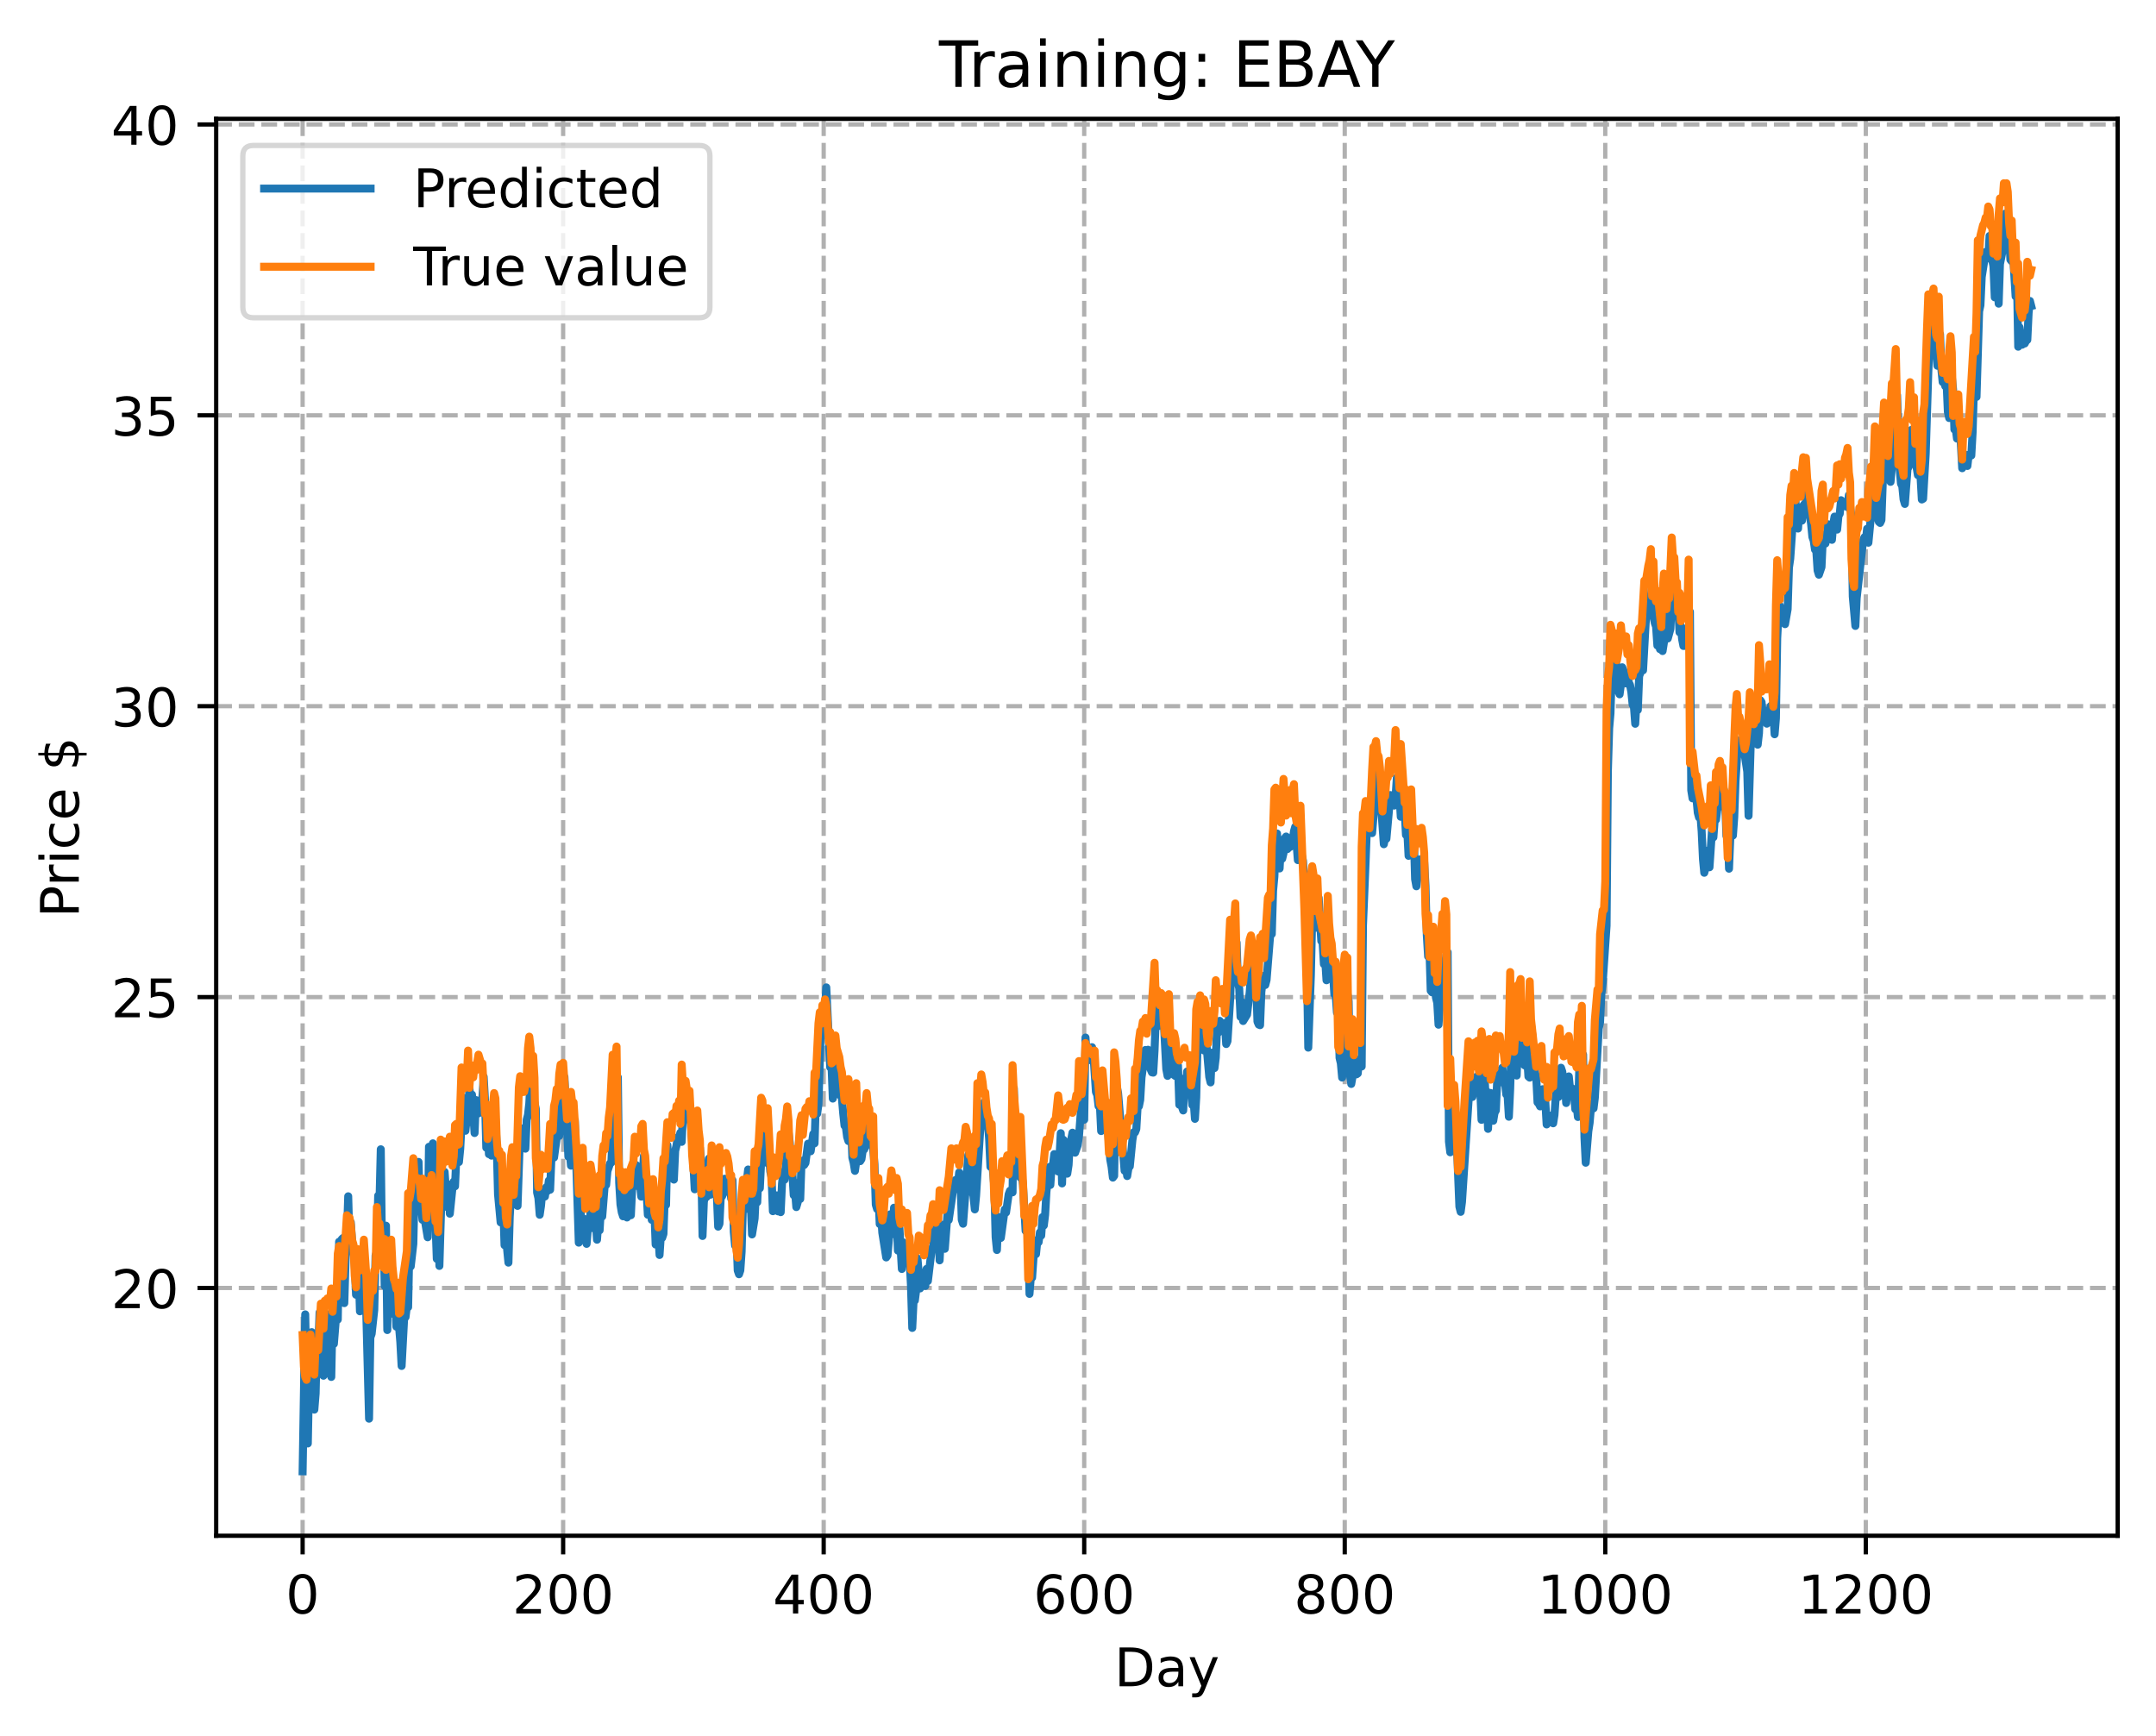 <?xml version="1.0" encoding="utf-8" standalone="no"?>
<!DOCTYPE svg PUBLIC "-//W3C//DTD SVG 1.1//EN"
  "http://www.w3.org/Graphics/SVG/1.1/DTD/svg11.dtd">
<!-- Created with matplotlib (https://matplotlib.org/) -->
<svg height="325.986pt" version="1.1" viewBox="0 0 404.923 325.986" width="404.923pt" xmlns="http://www.w3.org/2000/svg" xmlns:xlink="http://www.w3.org/1999/xlink">
 <defs>
  <style type="text/css">
*{stroke-linecap:butt;stroke-linejoin:round;}
  </style>
 </defs>
 <g id="figure_1">
  <g id="patch_1">
   <path d="M 0 325.986 
L 404.923 325.986 
L 404.923 0 
L 0 0 
z
" style="fill:#ffffff;"/>
  </g>
  <g id="axes_1">
   <g id="patch_2">
    <path d="M 40.603 288.43 
L 397.723 288.43 
L 397.723 22.318 
L 40.603 22.318 
z
" style="fill:#ffffff;"/>
   </g>
   <g id="matplotlib.axis_1">
    <g id="xtick_1">
     <g id="line2d_1">
      <path clip-path="url(#pff5d23e04c)" d="M 56.836 288.43 
L 56.836 22.318 
" style="fill:none;stroke:#b0b0b0;stroke-dasharray:2.96,1.28;stroke-dashoffset:0;stroke-width:0.8;"/>
     </g>
     <g id="line2d_2">
      <defs>
       <path d="M 0 0 
L 0 3.5 
" id="m03622cb5bc" style="stroke:#000000;stroke-width:0.8;"/>
      </defs>
      <g>
       <use style="stroke:#000000;stroke-width:0.8;" x="56.836" xlink:href="#m03622cb5bc" y="288.43"/>
      </g>
     </g>
     <g id="text_1">
      <!-- 0 -->
      <defs>
       <path d="M 31.781 66.406 
Q 24.172 66.406 20.328 58.906 
Q 16.5 51.422 16.5 36.375 
Q 16.5 21.391 20.328 13.891 
Q 24.172 6.391 31.781 6.391 
Q 39.453 6.391 43.281 13.891 
Q 47.125 21.391 47.125 36.375 
Q 47.125 51.422 43.281 58.906 
Q 39.453 66.406 31.781 66.406 
z
M 31.781 74.219 
Q 44.047 74.219 50.516 64.516 
Q 56.984 54.828 56.984 36.375 
Q 56.984 17.969 50.516 8.266 
Q 44.047 -1.422 31.781 -1.422 
Q 19.531 -1.422 13.062 8.266 
Q 6.594 17.969 6.594 36.375 
Q 6.594 54.828 13.062 64.516 
Q 19.531 74.219 31.781 74.219 
z
" id="DejaVuSans-48"/>
      </defs>
      <g transform="translate(53.655 303.029)scale(0.1 -0.1)">
       <use xlink:href="#DejaVuSans-48"/>
      </g>
     </g>
    </g>
    <g id="xtick_2">
     <g id="line2d_3">
      <path clip-path="url(#pff5d23e04c)" d="M 105.766 288.43 
L 105.766 22.318 
" style="fill:none;stroke:#b0b0b0;stroke-dasharray:2.96,1.28;stroke-dashoffset:0;stroke-width:0.8;"/>
     </g>
     <g id="line2d_4">
      <g>
       <use style="stroke:#000000;stroke-width:0.8;" x="105.766" xlink:href="#m03622cb5bc" y="288.43"/>
      </g>
     </g>
     <g id="text_2">
      <!-- 200 -->
      <defs>
       <path d="M 19.188 8.297 
L 53.609 8.297 
L 53.609 0 
L 7.328 0 
L 7.328 8.297 
Q 12.938 14.109 22.625 23.891 
Q 32.328 33.688 34.812 36.531 
Q 39.547 41.844 41.422 45.531 
Q 43.312 49.219 43.312 52.781 
Q 43.312 58.594 39.234 62.25 
Q 35.156 65.922 28.609 65.922 
Q 23.969 65.922 18.812 64.312 
Q 13.672 62.703 7.812 59.422 
L 7.812 69.391 
Q 13.766 71.781 18.938 73 
Q 24.125 74.219 28.422 74.219 
Q 39.75 74.219 46.484 68.547 
Q 53.219 62.891 53.219 53.422 
Q 53.219 48.922 51.531 44.891 
Q 49.859 40.875 45.406 35.406 
Q 44.188 33.984 37.641 27.219 
Q 31.109 20.453 19.188 8.297 
z
" id="DejaVuSans-50"/>
      </defs>
      <g transform="translate(96.223 303.029)scale(0.1 -0.1)">
       <use xlink:href="#DejaVuSans-50"/>
       <use x="63.623" xlink:href="#DejaVuSans-48"/>
       <use x="127.246" xlink:href="#DejaVuSans-48"/>
      </g>
     </g>
    </g>
    <g id="xtick_3">
     <g id="line2d_5">
      <path clip-path="url(#pff5d23e04c)" d="M 154.697 288.43 
L 154.697 22.318 
" style="fill:none;stroke:#b0b0b0;stroke-dasharray:2.96,1.28;stroke-dashoffset:0;stroke-width:0.8;"/>
     </g>
     <g id="line2d_6">
      <g>
       <use style="stroke:#000000;stroke-width:0.8;" x="154.697" xlink:href="#m03622cb5bc" y="288.43"/>
      </g>
     </g>
     <g id="text_3">
      <!-- 400 -->
      <defs>
       <path d="M 37.797 64.312 
L 12.891 25.391 
L 37.797 25.391 
z
M 35.203 72.906 
L 47.609 72.906 
L 47.609 25.391 
L 58.016 25.391 
L 58.016 17.188 
L 47.609 17.188 
L 47.609 0 
L 37.797 0 
L 37.797 17.188 
L 4.891 17.188 
L 4.891 26.703 
z
" id="DejaVuSans-52"/>
      </defs>
      <g transform="translate(145.153 303.029)scale(0.1 -0.1)">
       <use xlink:href="#DejaVuSans-52"/>
       <use x="63.623" xlink:href="#DejaVuSans-48"/>
       <use x="127.246" xlink:href="#DejaVuSans-48"/>
      </g>
     </g>
    </g>
    <g id="xtick_4">
     <g id="line2d_7">
      <path clip-path="url(#pff5d23e04c)" d="M 203.628 288.43 
L 203.628 22.318 
" style="fill:none;stroke:#b0b0b0;stroke-dasharray:2.96,1.28;stroke-dashoffset:0;stroke-width:0.8;"/>
     </g>
     <g id="line2d_8">
      <g>
       <use style="stroke:#000000;stroke-width:0.8;" x="203.628" xlink:href="#m03622cb5bc" y="288.43"/>
      </g>
     </g>
     <g id="text_4">
      <!-- 600 -->
      <defs>
       <path d="M 33.016 40.375 
Q 26.375 40.375 22.484 35.828 
Q 18.609 31.297 18.609 23.391 
Q 18.609 15.531 22.484 10.953 
Q 26.375 6.391 33.016 6.391 
Q 39.656 6.391 43.531 10.953 
Q 47.406 15.531 47.406 23.391 
Q 47.406 31.297 43.531 35.828 
Q 39.656 40.375 33.016 40.375 
z
M 52.594 71.297 
L 52.594 62.312 
Q 48.875 64.062 45.094 64.984 
Q 41.312 65.922 37.594 65.922 
Q 27.828 65.922 22.672 59.328 
Q 17.531 52.734 16.797 39.406 
Q 19.672 43.656 24.016 45.922 
Q 28.375 48.188 33.594 48.188 
Q 44.578 48.188 50.953 41.516 
Q 57.328 34.859 57.328 23.391 
Q 57.328 12.156 50.688 5.359 
Q 44.047 -1.422 33.016 -1.422 
Q 20.359 -1.422 13.672 8.266 
Q 6.984 17.969 6.984 36.375 
Q 6.984 53.656 15.188 63.938 
Q 23.391 74.219 37.203 74.219 
Q 40.922 74.219 44.703 73.484 
Q 48.484 72.75 52.594 71.297 
z
" id="DejaVuSans-54"/>
      </defs>
      <g transform="translate(194.084 303.029)scale(0.1 -0.1)">
       <use xlink:href="#DejaVuSans-54"/>
       <use x="63.623" xlink:href="#DejaVuSans-48"/>
       <use x="127.246" xlink:href="#DejaVuSans-48"/>
      </g>
     </g>
    </g>
    <g id="xtick_5">
     <g id="line2d_9">
      <path clip-path="url(#pff5d23e04c)" d="M 252.558 288.43 
L 252.558 22.318 
" style="fill:none;stroke:#b0b0b0;stroke-dasharray:2.96,1.28;stroke-dashoffset:0;stroke-width:0.8;"/>
     </g>
     <g id="line2d_10">
      <g>
       <use style="stroke:#000000;stroke-width:0.8;" x="252.558" xlink:href="#m03622cb5bc" y="288.43"/>
      </g>
     </g>
     <g id="text_5">
      <!-- 800 -->
      <defs>
       <path d="M 31.781 34.625 
Q 24.75 34.625 20.719 30.859 
Q 16.703 27.094 16.703 20.516 
Q 16.703 13.922 20.719 10.156 
Q 24.75 6.391 31.781 6.391 
Q 38.812 6.391 42.859 10.172 
Q 46.922 13.969 46.922 20.516 
Q 46.922 27.094 42.891 30.859 
Q 38.875 34.625 31.781 34.625 
z
M 21.922 38.812 
Q 15.578 40.375 12.031 44.719 
Q 8.5 49.078 8.5 55.328 
Q 8.5 64.062 14.719 69.141 
Q 20.953 74.219 31.781 74.219 
Q 42.672 74.219 48.875 69.141 
Q 55.078 64.062 55.078 55.328 
Q 55.078 49.078 51.531 44.719 
Q 48 40.375 41.703 38.812 
Q 48.828 37.156 52.797 32.312 
Q 56.781 27.484 56.781 20.516 
Q 56.781 9.906 50.312 4.234 
Q 43.844 -1.422 31.781 -1.422 
Q 19.734 -1.422 13.25 4.234 
Q 6.781 9.906 6.781 20.516 
Q 6.781 27.484 10.781 32.312 
Q 14.797 37.156 21.922 38.812 
z
M 18.312 54.391 
Q 18.312 48.734 21.844 45.562 
Q 25.391 42.391 31.781 42.391 
Q 38.141 42.391 41.719 45.562 
Q 45.312 48.734 45.312 54.391 
Q 45.312 60.062 41.719 63.234 
Q 38.141 66.406 31.781 66.406 
Q 25.391 66.406 21.844 63.234 
Q 18.312 60.062 18.312 54.391 
z
" id="DejaVuSans-56"/>
      </defs>
      <g transform="translate(243.015 303.029)scale(0.1 -0.1)">
       <use xlink:href="#DejaVuSans-56"/>
       <use x="63.623" xlink:href="#DejaVuSans-48"/>
       <use x="127.246" xlink:href="#DejaVuSans-48"/>
      </g>
     </g>
    </g>
    <g id="xtick_6">
     <g id="line2d_11">
      <path clip-path="url(#pff5d23e04c)" d="M 301.489 288.43 
L 301.489 22.318 
" style="fill:none;stroke:#b0b0b0;stroke-dasharray:2.96,1.28;stroke-dashoffset:0;stroke-width:0.8;"/>
     </g>
     <g id="line2d_12">
      <g>
       <use style="stroke:#000000;stroke-width:0.8;" x="301.489" xlink:href="#m03622cb5bc" y="288.43"/>
      </g>
     </g>
     <g id="text_6">
      <!-- 1000 -->
      <defs>
       <path d="M 12.406 8.297 
L 28.516 8.297 
L 28.516 63.922 
L 10.984 60.406 
L 10.984 69.391 
L 28.422 72.906 
L 38.281 72.906 
L 38.281 8.297 
L 54.391 8.297 
L 54.391 0 
L 12.406 0 
z
" id="DejaVuSans-49"/>
      </defs>
      <g transform="translate(288.764 303.029)scale(0.1 -0.1)">
       <use xlink:href="#DejaVuSans-49"/>
       <use x="63.623" xlink:href="#DejaVuSans-48"/>
       <use x="127.246" xlink:href="#DejaVuSans-48"/>
       <use x="190.869" xlink:href="#DejaVuSans-48"/>
      </g>
     </g>
    </g>
    <g id="xtick_7">
     <g id="line2d_13">
      <path clip-path="url(#pff5d23e04c)" d="M 350.419 288.43 
L 350.419 22.318 
" style="fill:none;stroke:#b0b0b0;stroke-dasharray:2.96,1.28;stroke-dashoffset:0;stroke-width:0.8;"/>
     </g>
     <g id="line2d_14">
      <g>
       <use style="stroke:#000000;stroke-width:0.8;" x="350.419" xlink:href="#m03622cb5bc" y="288.43"/>
      </g>
     </g>
     <g id="text_7">
      <!-- 1200 -->
      <g transform="translate(337.694 303.029)scale(0.1 -0.1)">
       <use xlink:href="#DejaVuSans-49"/>
       <use x="63.623" xlink:href="#DejaVuSans-50"/>
       <use x="127.246" xlink:href="#DejaVuSans-48"/>
       <use x="190.869" xlink:href="#DejaVuSans-48"/>
      </g>
     </g>
    </g>
    <g id="text_8">
     <!-- Day -->
     <defs>
      <path d="M 19.672 64.797 
L 19.672 8.109 
L 31.594 8.109 
Q 46.688 8.109 53.688 14.938 
Q 60.688 21.781 60.688 36.531 
Q 60.688 51.172 53.688 57.984 
Q 46.688 64.797 31.594 64.797 
z
M 9.812 72.906 
L 30.078 72.906 
Q 51.266 72.906 61.172 64.094 
Q 71.094 55.281 71.094 36.531 
Q 71.094 17.672 61.125 8.828 
Q 51.172 0 30.078 0 
L 9.812 0 
z
" id="DejaVuSans-68"/>
      <path d="M 34.281 27.484 
Q 23.391 27.484 19.188 25 
Q 14.984 22.516 14.984 16.5 
Q 14.984 11.719 18.141 8.906 
Q 21.297 6.109 26.703 6.109 
Q 34.188 6.109 38.703 11.406 
Q 43.219 16.703 43.219 25.484 
L 43.219 27.484 
z
M 52.203 31.203 
L 52.203 0 
L 43.219 0 
L 43.219 8.297 
Q 40.141 3.328 35.547 0.953 
Q 30.953 -1.422 24.312 -1.422 
Q 15.922 -1.422 10.953 3.297 
Q 6 8.016 6 15.922 
Q 6 25.141 12.172 29.828 
Q 18.359 34.516 30.609 34.516 
L 43.219 34.516 
L 43.219 35.406 
Q 43.219 41.609 39.141 45 
Q 35.062 48.391 27.688 48.391 
Q 23 48.391 18.547 47.266 
Q 14.109 46.141 10.016 43.891 
L 10.016 52.203 
Q 14.938 54.109 19.578 55.047 
Q 24.219 56 28.609 56 
Q 40.484 56 46.344 49.844 
Q 52.203 43.703 52.203 31.203 
z
" id="DejaVuSans-97"/>
      <path d="M 32.172 -5.078 
Q 28.375 -14.844 24.75 -17.812 
Q 21.141 -20.797 15.094 -20.797 
L 7.906 -20.797 
L 7.906 -13.281 
L 13.188 -13.281 
Q 16.891 -13.281 18.938 -11.516 
Q 21 -9.766 23.484 -3.219 
L 25.094 0.875 
L 2.984 54.688 
L 12.5 54.688 
L 29.594 11.922 
L 46.688 54.688 
L 56.203 54.688 
z
" id="DejaVuSans-121"/>
     </defs>
     <g transform="translate(209.29 316.707)scale(0.1 -0.1)">
      <use xlink:href="#DejaVuSans-68"/>
      <use x="77.002" xlink:href="#DejaVuSans-97"/>
      <use x="138.281" xlink:href="#DejaVuSans-121"/>
     </g>
    </g>
   </g>
   <g id="matplotlib.axis_2">
    <g id="ytick_1">
     <g id="line2d_15">
      <path clip-path="url(#pff5d23e04c)" d="M 40.603 241.892 
L 397.723 241.892 
" style="fill:none;stroke:#b0b0b0;stroke-dasharray:2.96,1.28;stroke-dashoffset:0;stroke-width:0.8;"/>
     </g>
     <g id="line2d_16">
      <defs>
       <path d="M 0 0 
L -3.5 0 
" id="m0ea567f281" style="stroke:#000000;stroke-width:0.8;"/>
      </defs>
      <g>
       <use style="stroke:#000000;stroke-width:0.8;" x="40.603" xlink:href="#m0ea567f281" y="241.892"/>
      </g>
     </g>
     <g id="text_9">
      <!-- 20 -->
      <g transform="translate(20.878 245.691)scale(0.1 -0.1)">
       <use xlink:href="#DejaVuSans-50"/>
       <use x="63.623" xlink:href="#DejaVuSans-48"/>
      </g>
     </g>
    </g>
    <g id="ytick_2">
     <g id="line2d_17">
      <path clip-path="url(#pff5d23e04c)" d="M 40.603 187.264 
L 397.723 187.264 
" style="fill:none;stroke:#b0b0b0;stroke-dasharray:2.96,1.28;stroke-dashoffset:0;stroke-width:0.8;"/>
     </g>
     <g id="line2d_18">
      <g>
       <use style="stroke:#000000;stroke-width:0.8;" x="40.603" xlink:href="#m0ea567f281" y="187.264"/>
      </g>
     </g>
     <g id="text_10">
      <!-- 25 -->
      <defs>
       <path d="M 10.797 72.906 
L 49.516 72.906 
L 49.516 64.594 
L 19.828 64.594 
L 19.828 46.734 
Q 21.969 47.469 24.109 47.828 
Q 26.266 48.188 28.422 48.188 
Q 40.625 48.188 47.75 41.5 
Q 54.891 34.812 54.891 23.391 
Q 54.891 11.625 47.562 5.094 
Q 40.234 -1.422 26.906 -1.422 
Q 22.312 -1.422 17.547 -0.641 
Q 12.797 0.141 7.719 1.703 
L 7.719 11.625 
Q 12.109 9.234 16.797 8.062 
Q 21.484 6.891 26.703 6.891 
Q 35.156 6.891 40.078 11.328 
Q 45.016 15.766 45.016 23.391 
Q 45.016 31 40.078 35.438 
Q 35.156 39.891 26.703 39.891 
Q 22.75 39.891 18.812 39.016 
Q 14.891 38.141 10.797 36.281 
z
" id="DejaVuSans-53"/>
      </defs>
      <g transform="translate(20.878 191.063)scale(0.1 -0.1)">
       <use xlink:href="#DejaVuSans-50"/>
       <use x="63.623" xlink:href="#DejaVuSans-53"/>
      </g>
     </g>
    </g>
    <g id="ytick_3">
     <g id="line2d_19">
      <path clip-path="url(#pff5d23e04c)" d="M 40.603 132.636 
L 397.723 132.636 
" style="fill:none;stroke:#b0b0b0;stroke-dasharray:2.96,1.28;stroke-dashoffset:0;stroke-width:0.8;"/>
     </g>
     <g id="line2d_20">
      <g>
       <use style="stroke:#000000;stroke-width:0.8;" x="40.603" xlink:href="#m0ea567f281" y="132.636"/>
      </g>
     </g>
     <g id="text_11">
      <!-- 30 -->
      <defs>
       <path d="M 40.578 39.312 
Q 47.656 37.797 51.625 33 
Q 55.609 28.219 55.609 21.188 
Q 55.609 10.406 48.188 4.484 
Q 40.766 -1.422 27.094 -1.422 
Q 22.516 -1.422 17.656 -0.516 
Q 12.797 0.391 7.625 2.203 
L 7.625 11.719 
Q 11.719 9.328 16.594 8.109 
Q 21.484 6.891 26.812 6.891 
Q 36.078 6.891 40.938 10.547 
Q 45.797 14.203 45.797 21.188 
Q 45.797 27.641 41.281 31.266 
Q 36.766 34.906 28.719 34.906 
L 20.219 34.906 
L 20.219 43.016 
L 29.109 43.016 
Q 36.375 43.016 40.234 45.922 
Q 44.094 48.828 44.094 54.297 
Q 44.094 59.906 40.109 62.906 
Q 36.141 65.922 28.719 65.922 
Q 24.656 65.922 20.016 65.031 
Q 15.375 64.156 9.812 62.312 
L 9.812 71.094 
Q 15.438 72.656 20.344 73.438 
Q 25.25 74.219 29.594 74.219 
Q 40.828 74.219 47.359 69.109 
Q 53.906 64.016 53.906 55.328 
Q 53.906 49.266 50.438 45.094 
Q 46.969 40.922 40.578 39.312 
z
" id="DejaVuSans-51"/>
      </defs>
      <g transform="translate(20.878 136.435)scale(0.1 -0.1)">
       <use xlink:href="#DejaVuSans-51"/>
       <use x="63.623" xlink:href="#DejaVuSans-48"/>
      </g>
     </g>
    </g>
    <g id="ytick_4">
     <g id="line2d_21">
      <path clip-path="url(#pff5d23e04c)" d="M 40.603 78.007 
L 397.723 78.007 
" style="fill:none;stroke:#b0b0b0;stroke-dasharray:2.96,1.28;stroke-dashoffset:0;stroke-width:0.8;"/>
     </g>
     <g id="line2d_22">
      <g>
       <use style="stroke:#000000;stroke-width:0.8;" x="40.603" xlink:href="#m0ea567f281" y="78.007"/>
      </g>
     </g>
     <g id="text_12">
      <!-- 35 -->
      <g transform="translate(20.878 81.807)scale(0.1 -0.1)">
       <use xlink:href="#DejaVuSans-51"/>
       <use x="63.623" xlink:href="#DejaVuSans-53"/>
      </g>
     </g>
    </g>
    <g id="ytick_5">
     <g id="line2d_23">
      <path clip-path="url(#pff5d23e04c)" d="M 40.603 23.379 
L 397.723 23.379 
" style="fill:none;stroke:#b0b0b0;stroke-dasharray:2.96,1.28;stroke-dashoffset:0;stroke-width:0.8;"/>
     </g>
     <g id="line2d_24">
      <g>
       <use style="stroke:#000000;stroke-width:0.8;" x="40.603" xlink:href="#m0ea567f281" y="23.379"/>
      </g>
     </g>
     <g id="text_13">
      <!-- 40 -->
      <g transform="translate(20.878 27.178)scale(0.1 -0.1)">
       <use xlink:href="#DejaVuSans-52"/>
       <use x="63.623" xlink:href="#DejaVuSans-48"/>
      </g>
     </g>
    </g>
    <g id="text_14">
     <!-- Price $ -->
     <defs>
      <path d="M 19.672 64.797 
L 19.672 37.406 
L 32.078 37.406 
Q 38.969 37.406 42.719 40.969 
Q 46.484 44.531 46.484 51.125 
Q 46.484 57.672 42.719 61.234 
Q 38.969 64.797 32.078 64.797 
z
M 9.812 72.906 
L 32.078 72.906 
Q 44.344 72.906 50.609 67.359 
Q 56.891 61.812 56.891 51.125 
Q 56.891 40.328 50.609 34.812 
Q 44.344 29.297 32.078 29.297 
L 19.672 29.297 
L 19.672 0 
L 9.812 0 
z
" id="DejaVuSans-80"/>
      <path d="M 41.109 46.297 
Q 39.594 47.172 37.812 47.578 
Q 36.031 48 33.891 48 
Q 26.266 48 22.188 43.047 
Q 18.109 38.094 18.109 28.812 
L 18.109 0 
L 9.078 0 
L 9.078 54.688 
L 18.109 54.688 
L 18.109 46.188 
Q 20.953 51.172 25.484 53.578 
Q 30.031 56 36.531 56 
Q 37.453 56 38.578 55.875 
Q 39.703 55.766 41.062 55.516 
z
" id="DejaVuSans-114"/>
      <path d="M 9.422 54.688 
L 18.406 54.688 
L 18.406 0 
L 9.422 0 
z
M 9.422 75.984 
L 18.406 75.984 
L 18.406 64.594 
L 9.422 64.594 
z
" id="DejaVuSans-105"/>
      <path d="M 48.781 52.594 
L 48.781 44.188 
Q 44.969 46.297 41.141 47.344 
Q 37.312 48.391 33.406 48.391 
Q 24.656 48.391 19.812 42.844 
Q 14.984 37.312 14.984 27.297 
Q 14.984 17.281 19.812 11.734 
Q 24.656 6.203 33.406 6.203 
Q 37.312 6.203 41.141 7.25 
Q 44.969 8.297 48.781 10.406 
L 48.781 2.094 
Q 45.016 0.344 40.984 -0.531 
Q 36.969 -1.422 32.422 -1.422 
Q 20.062 -1.422 12.781 6.344 
Q 5.516 14.109 5.516 27.297 
Q 5.516 40.672 12.859 48.328 
Q 20.219 56 33.016 56 
Q 37.156 56 41.109 55.141 
Q 45.062 54.297 48.781 52.594 
z
" id="DejaVuSans-99"/>
      <path d="M 56.203 29.594 
L 56.203 25.203 
L 14.891 25.203 
Q 15.484 15.922 20.484 11.062 
Q 25.484 6.203 34.422 6.203 
Q 39.594 6.203 44.453 7.469 
Q 49.312 8.734 54.109 11.281 
L 54.109 2.781 
Q 49.266 0.734 44.188 -0.344 
Q 39.109 -1.422 33.891 -1.422 
Q 20.797 -1.422 13.156 6.188 
Q 5.516 13.812 5.516 26.812 
Q 5.516 40.234 12.766 48.109 
Q 20.016 56 32.328 56 
Q 43.359 56 49.781 48.891 
Q 56.203 41.797 56.203 29.594 
z
M 47.219 32.234 
Q 47.125 39.594 43.094 43.984 
Q 39.062 48.391 32.422 48.391 
Q 24.906 48.391 20.391 44.141 
Q 15.875 39.891 15.188 32.172 
z
" id="DejaVuSans-101"/>
      <path id="DejaVuSans-32"/>
      <path d="M 33.797 -14.703 
L 28.906 -14.703 
L 28.859 0 
Q 23.734 0.094 18.609 1.188 
Q 13.484 2.297 8.297 4.5 
L 8.297 13.281 
Q 13.281 10.156 18.375 8.562 
Q 23.484 6.984 28.906 6.938 
L 28.906 29.203 
Q 18.109 30.953 13.203 35.156 
Q 8.297 39.359 8.297 46.688 
Q 8.297 54.641 13.625 59.219 
Q 18.953 63.812 28.906 64.5 
L 28.906 75.984 
L 33.797 75.984 
L 33.797 64.656 
Q 38.328 64.453 42.578 63.688 
Q 46.828 62.938 50.875 61.625 
L 50.875 53.078 
Q 46.828 55.125 42.547 56.25 
Q 38.281 57.375 33.797 57.562 
L 33.797 36.719 
Q 44.875 35.016 50.094 30.609 
Q 55.328 26.219 55.328 18.609 
Q 55.328 10.359 49.781 5.594 
Q 44.234 0.828 33.797 0.094 
z
M 28.906 37.594 
L 28.906 57.625 
Q 23.25 56.984 20.266 54.391 
Q 17.281 51.812 17.281 47.516 
Q 17.281 43.312 20.031 40.969 
Q 22.797 38.625 28.906 37.594 
z
M 33.797 28.219 
L 33.797 7.078 
Q 39.984 7.906 43.141 10.594 
Q 46.297 13.281 46.297 17.672 
Q 46.297 21.969 43.281 24.5 
Q 40.281 27.047 33.797 28.219 
z
" id="DejaVuSans-36"/>
     </defs>
     <g transform="translate(14.798 172.342)rotate(-90)scale(0.1 -0.1)">
      <use xlink:href="#DejaVuSans-80"/>
      <use x="58.553" xlink:href="#DejaVuSans-114"/>
      <use x="99.666" xlink:href="#DejaVuSans-105"/>
      <use x="127.449" xlink:href="#DejaVuSans-99"/>
      <use x="182.43" xlink:href="#DejaVuSans-101"/>
      <use x="243.953" xlink:href="#DejaVuSans-32"/>
      <use x="275.74" xlink:href="#DejaVuSans-36"/>
     </g>
    </g>
   </g>
   <g id="line2d_25">
    <path clip-path="url(#pff5d23e04c)" d="M 56.836 276.334 
L 57.325 246.857 
L 57.814 271.105 
L 58.059 258.44 
L 58.548 250.197 
L 58.793 262.752 
L 59.038 264.746 
L 59.282 261.712 
L 59.527 251.216 
L 59.772 253.175 
L 60.016 246.494 
L 60.261 250.645 
L 60.506 248.045 
L 60.75 258.379 
L 60.995 257.814 
L 61.24 246.75 
L 61.484 257.124 
L 61.729 248.134 
L 61.974 250.547 
L 62.218 258.608 
L 62.463 246.606 
L 62.708 252.398 
L 63.197 246.304 
L 63.441 247.827 
L 63.686 233.215 
L 63.931 237.752 
L 64.175 232.764 
L 64.42 232.515 
L 64.665 244.744 
L 64.909 236.51 
L 65.154 232.02 
L 65.399 224.68 
L 65.643 233.68 
L 65.888 229.58 
L 66.133 233.13 
L 66.377 234.551 
L 66.622 237.305 
L 66.867 243.172 
L 67.356 238.553 
L 67.601 246.282 
L 67.845 243.411 
L 68.09 238.79 
L 68.335 241.54 
L 68.579 238.401 
L 69.313 266.45 
L 69.558 251.19 
L 69.802 250.505 
L 70.292 246.027 
L 70.536 235.773 
L 70.781 235.138 
L 71.026 224.56 
L 71.27 225.756 
L 71.515 215.85 
L 71.76 236.219 
L 72.004 230.927 
L 72.249 241.547 
L 72.494 230.2 
L 72.738 249.803 
L 72.983 233.417 
L 73.228 245.365 
L 73.472 238.701 
L 73.717 239.359 
L 73.962 246.831 
L 74.206 243.513 
L 74.451 249.168 
L 74.696 247.552 
L 74.94 249.122 
L 75.185 252.056 
L 75.429 256.546 
L 75.919 247.297 
L 76.163 247.381 
L 76.408 245.397 
L 76.653 245.506 
L 76.897 233.461 
L 77.142 237.85 
L 77.631 233.6 
L 77.876 222.686 
L 78.121 226.945 
L 78.365 226.193 
L 78.61 218.221 
L 78.855 226.808 
L 79.099 226.386 
L 79.344 229.102 
L 79.589 222.557 
L 79.833 229.439 
L 80.323 232.377 
L 80.567 215.382 
L 80.812 227.197 
L 81.056 228.538 
L 81.301 214.73 
L 81.546 228.103 
L 81.79 229.55 
L 82.035 236.433 
L 82.28 229.294 
L 82.524 237.759 
L 83.014 221.165 
L 83.258 222.981 
L 83.503 220.092 
L 83.992 226.725 
L 84.237 222.474 
L 84.482 227.945 
L 84.971 223.151 
L 85.216 221.914 
L 85.46 222.804 
L 85.705 217.301 
L 85.95 216.405 
L 86.194 218.25 
L 86.439 215.77 
L 86.928 206.156 
L 87.417 212.372 
L 87.662 209.988 
L 87.907 210.831 
L 88.151 204.159 
L 88.396 207.249 
L 88.641 205.578 
L 89.13 212.797 
L 89.375 206.606 
L 89.619 208.722 
L 89.864 209.108 
L 90.109 206.994 
L 90.598 206.135 
L 90.843 202.245 
L 91.087 206.612 
L 91.332 215.557 
L 91.577 210.034 
L 91.821 216.761 
L 92.066 215.297 
L 92.311 217.046 
L 92.555 212.54 
L 92.8 210.887 
L 93.044 210.143 
L 93.289 215.028 
L 93.534 224.305 
L 94.023 229.584 
L 94.268 226.212 
L 94.512 226.558 
L 94.757 233.863 
L 95.002 224.04 
L 95.246 234.67 
L 95.491 237.14 
L 95.736 228.526 
L 95.98 224.085 
L 96.225 223.045 
L 96.47 218.566 
L 96.714 225.07 
L 96.959 222.55 
L 97.204 226.484 
L 97.693 212.128 
L 97.938 211.927 
L 98.427 213.796 
L 98.672 215.735 
L 98.916 210.334 
L 99.161 209.391 
L 99.405 207.251 
L 99.65 202.703 
L 99.895 202.398 
L 100.139 208.48 
L 100.384 207.078 
L 100.629 208.246 
L 100.873 223.974 
L 101.118 225.014 
L 101.363 228.149 
L 101.607 226.463 
L 101.852 223.751 
L 102.341 224.729 
L 102.586 222.999 
L 102.831 223.681 
L 103.075 221.734 
L 103.32 223.448 
L 103.565 217.378 
L 103.809 216.641 
L 104.054 217.401 
L 104.543 213.799 
L 104.788 209.397 
L 105.032 213.347 
L 105.277 206.638 
L 105.522 204.769 
L 105.766 209.992 
L 106.011 202.274 
L 106.745 217.237 
L 106.99 216.173 
L 107.234 218.921 
L 107.479 214.704 
L 107.724 216.014 
L 107.968 210.447 
L 108.702 233.389 
L 108.947 223.914 
L 109.192 231.704 
L 109.436 231.58 
L 109.681 228.898 
L 109.926 230.555 
L 110.17 233.614 
L 110.415 230.667 
L 110.66 230.58 
L 110.904 227.748 
L 111.149 227.527 
L 111.393 227.604 
L 111.638 230.794 
L 111.883 229.244 
L 112.127 232.836 
L 112.372 229.454 
L 112.617 231.073 
L 112.861 226.718 
L 113.106 228.484 
L 113.595 222.321 
L 113.84 222.551 
L 114.085 219.953 
L 114.574 218.506 
L 114.819 218.346 
L 115.308 208.033 
L 115.553 208.156 
L 116.042 202.334 
L 116.287 222.125 
L 116.531 226.227 
L 116.776 227.691 
L 117.02 228.437 
L 117.265 224.085 
L 117.51 227.824 
L 117.754 228.661 
L 118.244 228.052 
L 118.488 228.237 
L 118.733 223.05 
L 118.978 222.662 
L 119.222 221.962 
L 119.467 218.806 
L 119.712 222.749 
L 119.956 220.104 
L 120.446 224.743 
L 120.935 217.056 
L 121.18 219.272 
L 121.669 228.147 
L 121.914 224.636 
L 122.403 229.101 
L 122.648 227.217 
L 122.892 227.284 
L 123.137 233.738 
L 123.381 233.54 
L 123.626 231.606 
L 123.871 235.702 
L 124.115 232.012 
L 124.36 232.485 
L 124.605 231.741 
L 124.849 224.942 
L 125.094 226.311 
L 125.339 215.065 
L 125.583 218.957 
L 126.073 216.916 
L 126.317 218.707 
L 126.562 221.546 
L 126.807 216.146 
L 127.051 215.144 
L 127.296 213.581 
L 127.541 213.608 
L 127.785 212.732 
L 128.03 214.456 
L 128.275 209.104 
L 128.519 210.05 
L 128.764 207.432 
L 129.008 206.9 
L 129.742 211.066 
L 129.987 214.369 
L 130.476 223.365 
L 131.21 214.762 
L 131.455 215.579 
L 131.7 218.462 
L 131.944 232.135 
L 132.189 225.798 
L 132.434 224.13 
L 132.678 224.835 
L 132.923 223.302 
L 133.168 217.569 
L 133.412 224.387 
L 133.657 224.058 
L 133.902 220.997 
L 134.146 221.745 
L 134.391 223.867 
L 134.636 224.56 
L 134.88 230.38 
L 135.125 229.86 
L 135.369 224.709 
L 135.614 224.685 
L 135.859 224.092 
L 136.103 221.378 
L 136.348 223.588 
L 136.593 223.806 
L 136.837 222.499 
L 137.082 222.448 
L 137.327 225.126 
L 137.571 221.672 
L 137.816 231.354 
L 138.061 233.941 
L 138.305 231.603 
L 138.55 238.615 
L 138.795 239.322 
L 139.039 238.602 
L 139.284 235.099 
L 139.529 226.306 
L 139.773 225.172 
L 140.018 227.071 
L 140.263 221.727 
L 140.507 219.647 
L 140.752 224.83 
L 140.996 225.833 
L 141.241 231.843 
L 141.73 228.834 
L 141.975 223.731 
L 142.22 225.801 
L 142.464 219.99 
L 142.709 223.17 
L 143.198 212.949 
L 143.443 213.868 
L 143.688 216.497 
L 143.932 215.906 
L 144.177 218.478 
L 144.422 216.732 
L 144.666 220.005 
L 144.911 221.113 
L 145.156 227.48 
L 145.4 225.363 
L 145.645 224.758 
L 145.89 224.506 
L 146.134 227.511 
L 146.379 224.809 
L 146.624 227.661 
L 146.868 222.337 
L 147.113 220.056 
L 147.357 221.561 
L 148.091 212.589 
L 148.336 214.699 
L 148.581 219.265 
L 148.825 220.525 
L 149.07 224.475 
L 149.315 223.684 
L 149.559 226.707 
L 149.804 225.866 
L 150.049 222.076 
L 150.293 225.186 
L 150.538 218.058 
L 150.783 217.962 
L 151.027 218.809 
L 151.272 218.425 
L 151.761 214.796 
L 152.006 215.216 
L 152.251 216.226 
L 152.74 212.984 
L 152.984 214.734 
L 153.229 206.898 
L 153.474 209.169 
L 153.718 207.385 
L 154.208 191.359 
L 154.452 194.126 
L 154.697 193.43 
L 155.186 185.442 
L 155.92 200.46 
L 156.165 199.972 
L 156.41 206.33 
L 156.899 199.69 
L 157.144 198.28 
L 157.388 203.363 
L 157.633 205.635 
L 157.878 203.527 
L 158.367 209.142 
L 158.612 211.406 
L 158.856 211.648 
L 159.101 213.529 
L 159.345 214.308 
L 159.835 210.821 
L 160.079 217.423 
L 160.324 218.373 
L 160.569 219.904 
L 160.813 218.137 
L 161.058 214.791 
L 161.547 218.087 
L 161.792 217.7 
L 162.037 216.026 
L 162.281 215.903 
L 162.526 215.388 
L 162.771 211.75 
L 163.015 211.92 
L 163.26 210.746 
L 163.505 210.77 
L 163.749 212.888 
L 164.239 218.718 
L 164.483 226.253 
L 164.728 227.07 
L 164.972 223.958 
L 165.217 229.894 
L 165.462 227.85 
L 165.706 231.516 
L 166.44 236.165 
L 166.685 235.798 
L 166.93 232.935 
L 167.174 228.072 
L 167.664 231.475 
L 167.908 226.823 
L 168.153 231.906 
L 168.398 229.299 
L 168.642 234.88 
L 168.887 229.961 
L 169.376 238.333 
L 169.621 233.32 
L 169.866 234.743 
L 170.11 234.911 
L 170.355 235.657 
L 170.6 237.394 
L 170.844 236.692 
L 171.089 241.426 
L 171.333 249.403 
L 171.578 244.356 
L 171.823 244.257 
L 172.067 242.351 
L 172.312 236.333 
L 172.801 241.986 
L 173.046 239.008 
L 173.291 239.201 
L 173.535 239.207 
L 173.78 241.525 
L 174.025 238.317 
L 174.269 240.596 
L 175.003 234.481 
L 175.248 234.101 
L 175.493 231.864 
L 175.737 227.459 
L 175.982 231.742 
L 176.227 230.509 
L 176.471 236.711 
L 176.716 231.964 
L 176.96 230.012 
L 177.45 234.542 
L 177.939 228.11 
L 178.184 229.13 
L 178.673 225.783 
L 178.918 224.073 
L 179.162 223.181 
L 179.407 221.642 
L 179.652 221.972 
L 179.896 222.533 
L 180.141 220.187 
L 180.386 221.296 
L 180.63 229.091 
L 180.875 229.835 
L 181.854 216.93 
L 182.098 216.495 
L 182.343 223.278 
L 182.588 223.379 
L 182.832 224.636 
L 183.077 227.14 
L 183.321 224.572 
L 184.055 212.817 
L 184.3 209.849 
L 184.545 208.996 
L 184.789 207.061 
L 185.034 209.302 
L 185.279 209.883 
L 185.523 210.843 
L 185.768 213.873 
L 186.013 219.146 
L 186.257 217.336 
L 186.747 222.782 
L 186.991 232.353 
L 187.236 234.77 
L 187.481 228.546 
L 187.725 232.252 
L 187.97 232.5 
L 188.704 227.152 
L 188.948 227.726 
L 189.438 224.306 
L 189.682 223.643 
L 189.927 223.498 
L 190.172 223.94 
L 190.416 204.399 
L 190.661 212.97 
L 190.906 210.044 
L 191.395 219.591 
L 191.64 221.176 
L 191.884 220.542 
L 192.129 222.542 
L 192.618 231.167 
L 192.863 230.191 
L 193.108 233.271 
L 193.352 243.012 
L 193.597 239.952 
L 193.842 239.957 
L 194.331 232.968 
L 194.575 235.544 
L 194.82 233.078 
L 195.065 233.3 
L 195.309 231.443 
L 195.554 232.062 
L 195.799 228.584 
L 196.043 230.166 
L 196.288 228.15 
L 196.533 223.837 
L 197.022 219.195 
L 197.267 222.549 
L 197.511 218.945 
L 197.756 218.859 
L 198.001 216.758 
L 198.245 219.354 
L 198.49 218.154 
L 198.735 220.024 
L 198.979 217.351 
L 199.224 212.829 
L 199.469 222.262 
L 199.713 214.06 
L 199.958 214.557 
L 200.203 220.397 
L 200.447 220.433 
L 200.692 218.819 
L 200.936 214.397 
L 201.181 214.027 
L 201.426 212.732 
L 201.67 213.041 
L 201.915 216.49 
L 202.404 215.097 
L 202.649 213.365 
L 203.138 206.907 
L 203.628 210.296 
L 203.872 194.865 
L 204.117 198.45 
L 204.362 197.245 
L 204.851 199.13 
L 205.096 196.674 
L 205.34 197.793 
L 205.83 205.093 
L 206.074 205.658 
L 206.319 207.741 
L 206.563 207.363 
L 206.808 212.429 
L 207.297 209.832 
L 207.542 209.813 
L 207.787 207.916 
L 208.276 214.779 
L 208.521 217.801 
L 208.765 219.113 
L 209.01 221.168 
L 209.255 220.842 
L 209.499 206.112 
L 209.744 204.061 
L 209.989 205.282 
L 211.212 219.883 
L 211.457 219.088 
L 211.701 220.88 
L 211.946 219.353 
L 212.191 219.069 
L 212.68 214.107 
L 212.924 212.651 
L 213.169 212.677 
L 213.414 212.053 
L 213.658 207.859 
L 213.903 207.775 
L 214.148 206.573 
L 214.392 202.346 
L 214.882 198.954 
L 215.126 197.196 
L 215.371 197.41 
L 215.616 197.156 
L 216.105 200.849 
L 216.35 201.407 
L 216.594 201.456 
L 216.839 197.278 
L 217.084 190.768 
L 217.328 192.848 
L 217.573 187.554 
L 218.307 192.407 
L 218.551 191.419 
L 219.041 200.785 
L 219.285 202.064 
L 219.53 200.468 
L 220.019 196.782 
L 220.509 201.903 
L 220.753 202.085 
L 221.243 200.13 
L 221.487 207.483 
L 221.732 202.514 
L 221.977 207.875 
L 222.221 208.562 
L 222.466 203.27 
L 222.711 205.171 
L 222.955 201.239 
L 223.2 204.555 
L 223.689 204.55 
L 223.934 207.536 
L 224.179 206.792 
L 224.423 210.136 
L 224.668 206.127 
L 224.912 196.03 
L 225.157 194.284 
L 225.402 194.235 
L 225.646 190.385 
L 225.891 195.548 
L 226.136 197.304 
L 226.38 196.046 
L 226.625 196.659 
L 227.114 202.273 
L 227.359 203.291 
L 227.604 197.707 
L 228.093 200.602 
L 228.338 198.633 
L 228.582 192.999 
L 228.827 193.937 
L 229.072 191.726 
L 229.561 192.674 
L 229.806 193.444 
L 230.05 192.128 
L 230.295 196.084 
L 230.539 195.552 
L 231.029 187.831 
L 231.273 181.404 
L 232.007 179.446 
L 232.252 177.033 
L 232.497 184.451 
L 232.741 185.658 
L 232.986 190.976 
L 233.231 188.173 
L 233.475 191.762 
L 234.209 190.559 
L 234.699 186.447 
L 234.943 183.258 
L 235.433 180.494 
L 235.677 183.381 
L 235.922 184.361 
L 236.167 191.883 
L 236.411 192.437 
L 236.656 192.539 
L 236.9 186.295 
L 237.145 184.231 
L 237.39 183.255 
L 237.634 184.997 
L 237.879 184.047 
L 238.613 174.907 
L 238.858 175.428 
L 239.102 167.285 
L 239.347 164.603 
L 239.592 158.558 
L 239.836 156.536 
L 240.326 163.112 
L 240.57 158.625 
L 240.815 161.28 
L 241.06 160.238 
L 241.304 157.414 
L 241.549 157.113 
L 241.794 159.47 
L 242.038 159.156 
L 242.283 159.077 
L 242.527 157.317 
L 242.772 157.992 
L 243.017 156.135 
L 243.261 155.279 
L 243.751 161.542 
L 243.995 161.203 
L 244.24 160.058 
L 244.485 160.572 
L 244.729 161.71 
L 244.974 166.065 
L 245.463 181.668 
L 245.708 196.76 
L 246.197 183.139 
L 246.442 172.561 
L 246.687 170.391 
L 246.931 169.257 
L 247.176 174.242 
L 247.665 168.647 
L 248.155 176.741 
L 248.399 177.009 
L 248.644 181.079 
L 248.888 180.328 
L 249.133 184.108 
L 249.378 183.36 
L 249.622 178.132 
L 249.867 179.159 
L 250.112 183.874 
L 250.356 182.705 
L 250.601 186.729 
L 250.846 186.614 
L 251.09 190.183 
L 251.335 187.489 
L 251.58 198.671 
L 251.824 199.694 
L 252.069 202.383 
L 253.048 186.515 
L 253.292 188.029 
L 253.537 201.891 
L 253.782 203.582 
L 254.026 202.195 
L 254.271 198.88 
L 254.515 201.312 
L 254.76 201.777 
L 255.005 201.602 
L 255.249 198.966 
L 255.494 198.846 
L 255.739 200.303 
L 255.983 173.85 
L 256.473 161.954 
L 256.717 155.641 
L 256.962 154.611 
L 257.451 156.415 
L 257.696 156.467 
L 258.675 145.044 
L 258.919 145.998 
L 259.164 148.292 
L 259.898 158.557 
L 260.143 157.276 
L 260.387 157.537 
L 261.121 149.318 
L 261.61 151.123 
L 261.855 151.298 
L 262.1 149.714 
L 262.344 146.029 
L 262.589 149.025 
L 262.834 149.255 
L 263.078 153.404 
L 263.323 149.686 
L 263.568 149.473 
L 263.812 152.385 
L 264.057 156.82 
L 264.302 156.048 
L 264.546 160.736 
L 264.791 160.277 
L 265.036 159.023 
L 265.28 155.928 
L 265.525 156.784 
L 265.77 165.113 
L 266.014 166.455 
L 266.259 164.671 
L 266.503 162.01 
L 266.748 161.381 
L 266.993 164.079 
L 267.237 164.516 
L 267.482 161.905 
L 267.727 166.386 
L 267.971 175.631 
L 268.216 179.627 
L 268.461 178.178 
L 268.705 186.077 
L 268.95 186.367 
L 269.439 183.994 
L 269.684 187.345 
L 269.929 188.335 
L 270.173 192.452 
L 270.418 189.051 
L 270.663 189.044 
L 270.907 186.732 
L 271.152 182.106 
L 271.397 181.387 
L 271.641 179.278 
L 271.886 178.828 
L 272.131 214.407 
L 272.375 216.418 
L 272.62 209.47 
L 272.864 211.864 
L 273.109 211.665 
L 273.354 210.858 
L 273.598 214.461 
L 274.088 226.628 
L 274.332 227.6 
L 274.577 225.757 
L 276.045 203.182 
L 276.29 203.986 
L 276.534 206.026 
L 277.024 203.387 
L 277.268 202.233 
L 277.758 202.494 
L 278.002 204.543 
L 278.247 210.32 
L 278.736 201.061 
L 278.981 205.166 
L 279.225 204.968 
L 279.47 212.018 
L 279.715 206.89 
L 279.959 205.274 
L 280.204 205.465 
L 280.449 210.496 
L 280.693 209.011 
L 280.938 208.564 
L 281.183 203.129 
L 281.427 201.1 
L 281.672 203.32 
L 282.161 200.531 
L 282.406 202.972 
L 282.651 203.227 
L 282.895 205.556 
L 283.14 205.647 
L 283.385 209.739 
L 283.629 204.555 
L 283.874 196.594 
L 284.118 201.238 
L 284.363 201.004 
L 284.608 199.971 
L 284.852 202.004 
L 285.097 195.169 
L 285.342 193.364 
L 285.586 192.485 
L 285.831 192.414 
L 286.076 199.081 
L 286.32 200.07 
L 286.565 200.19 
L 286.81 198.359 
L 287.054 202.185 
L 287.299 202.393 
L 287.544 192.428 
L 287.788 194.448 
L 288.278 201.258 
L 288.522 202.318 
L 288.767 207.04 
L 289.012 207.305 
L 289.256 207.796 
L 289.501 207.178 
L 289.746 204.566 
L 290.235 207.054 
L 290.479 211.185 
L 290.724 209.477 
L 290.969 210.536 
L 291.213 210.522 
L 291.458 209.466 
L 291.703 210.969 
L 291.947 209.425 
L 292.192 205.899 
L 292.437 204.463 
L 292.681 206.039 
L 292.926 201.465 
L 293.171 200.536 
L 293.415 201.271 
L 293.66 203.677 
L 293.905 203.595 
L 294.149 207.162 
L 294.639 202.164 
L 294.883 204.615 
L 295.128 204.339 
L 295.373 204.491 
L 295.617 205.49 
L 295.862 208.327 
L 296.106 207.573 
L 296.351 209.787 
L 296.596 201.098 
L 296.84 200.053 
L 297.085 199.696 
L 297.33 198.081 
L 297.574 213.521 
L 297.819 218.376 
L 298.308 212.453 
L 298.553 210.868 
L 298.798 208.039 
L 299.042 207.273 
L 299.287 208.168 
L 299.532 206.161 
L 300.266 193.179 
L 300.51 192.018 
L 300.755 186.739 
L 301 184.632 
L 301.734 173.848 
L 301.978 144.853 
L 302.223 136.797 
L 302.467 133.986 
L 302.712 125.942 
L 302.957 122.365 
L 303.201 124.134 
L 303.446 123.724 
L 303.935 129.789 
L 304.18 130.399 
L 304.425 128.594 
L 304.669 125.323 
L 304.914 125.9 
L 305.403 128.36 
L 305.648 126.522 
L 305.893 128.144 
L 306.137 128.643 
L 306.382 129.945 
L 306.627 132.349 
L 306.871 132.708 
L 307.116 135.935 
L 307.361 131.521 
L 307.605 133.339 
L 307.85 126.987 
L 308.094 126.327 
L 308.339 125.265 
L 308.584 125.898 
L 309.073 117.048 
L 309.318 114.828 
L 309.807 112.757 
L 310.052 112.154 
L 310.296 109.532 
L 310.541 115.357 
L 310.786 117.008 
L 311.03 117.684 
L 311.275 121.241 
L 311.52 118.761 
L 311.764 121.924 
L 312.009 120.496 
L 312.254 122.275 
L 312.498 120.721 
L 312.743 116.95 
L 312.988 115.275 
L 313.232 119.917 
L 313.722 118.136 
L 314.211 108.107 
L 314.455 113.497 
L 314.7 110.968 
L 314.945 113.571 
L 315.189 114.164 
L 315.434 118.749 
L 315.679 117.568 
L 315.923 120.063 
L 316.168 121.32 
L 316.413 121.305 
L 316.657 118.054 
L 316.902 118.671 
L 317.147 119.891 
L 317.391 114.899 
L 317.636 148.423 
L 317.881 149.94 
L 318.125 147.232 
L 318.37 147.43 
L 318.859 152.622 
L 319.104 153.53 
L 319.349 152.943 
L 319.593 156.15 
L 319.838 161.356 
L 320.082 163.917 
L 320.327 162.991 
L 320.572 159.787 
L 321.061 162.888 
L 321.55 155.72 
L 321.795 157.263 
L 322.04 153.987 
L 322.284 153.96 
L 322.529 152.013 
L 322.774 151.589 
L 323.263 147.161 
L 323.508 147.911 
L 323.752 148.24 
L 323.997 150.209 
L 324.242 156.995 
L 324.486 156.413 
L 324.731 163.156 
L 324.976 157.132 
L 325.22 156.3 
L 325.465 156.923 
L 325.71 153.49 
L 325.954 146.717 
L 326.443 139.053 
L 326.688 139.381 
L 326.933 140.11 
L 327.177 140.296 
L 327.422 140.037 
L 328.156 144.926 
L 328.401 153.215 
L 328.89 136.943 
L 329.135 136.82 
L 329.379 135.526 
L 329.624 137.238 
L 329.869 136.278 
L 330.113 139.865 
L 330.358 137.709 
L 330.603 131.501 
L 330.847 131.876 
L 331.092 135.008 
L 331.581 133.469 
L 331.826 135.917 
L 332.07 134.972 
L 332.315 134.812 
L 332.56 132.596 
L 332.804 132.411 
L 333.049 133.935 
L 333.294 137.904 
L 333.538 134.896 
L 333.783 119.859 
L 334.028 115.202 
L 334.272 113.749 
L 334.517 116.508 
L 334.762 114.786 
L 335.006 115.446 
L 335.251 117.224 
L 335.74 114.419 
L 335.985 106.618 
L 336.23 104.927 
L 336.719 97.938 
L 337.208 93.995 
L 337.453 97.854 
L 337.698 99.267 
L 337.942 95.413 
L 338.187 95.331 
L 338.431 97.781 
L 338.676 94.957 
L 338.921 94.64 
L 339.165 94.993 
L 339.41 92.342 
L 339.655 93.012 
L 339.899 96.749 
L 340.144 98.381 
L 340.389 100.855 
L 340.633 101.534 
L 340.878 103.231 
L 341.123 103.448 
L 341.367 107.151 
L 341.612 107.939 
L 342.101 106.509 
L 342.346 101.19 
L 342.591 100.463 
L 342.835 102.087 
L 343.08 100.861 
L 343.325 98.464 
L 343.569 99.138 
L 343.814 101.047 
L 344.058 101.388 
L 344.303 98.457 
L 344.548 97.026 
L 344.792 97.515 
L 345.037 99.466 
L 345.282 96.91 
L 345.526 96.488 
L 345.771 93.945 
L 346.016 95.168 
L 346.26 94.638 
L 346.505 94.959 
L 346.75 94.67 
L 346.994 95.265 
L 347.239 92.992 
L 347.728 97.123 
L 347.973 112.028 
L 348.462 117.558 
L 348.707 112.326 
L 349.93 101.377 
L 350.175 100.894 
L 350.419 101.632 
L 350.664 99.309 
L 350.909 101.93 
L 351.398 96.829 
L 351.887 93.098 
L 352.132 92.552 
L 352.377 88.372 
L 352.621 97.091 
L 352.866 97.999 
L 353.111 98.213 
L 353.355 97.687 
L 353.6 90.71 
L 354.334 83.192 
L 355.068 90.501 
L 355.313 87.829 
L 355.557 81.319 
L 355.802 77.919 
L 356.046 78.163 
L 356.291 74.213 
L 356.78 87.986 
L 357.025 90.842 
L 357.27 91.333 
L 357.514 93.806 
L 357.759 94.645 
L 358.248 88.128 
L 358.493 87.618 
L 358.738 85.319 
L 358.982 80.744 
L 359.227 81.061 
L 359.716 84.773 
L 359.961 87.794 
L 360.206 89.236 
L 360.45 87.531 
L 360.695 89.468 
L 360.94 93.81 
L 361.184 93.672 
L 361.674 85.225 
L 362.163 69.692 
L 362.407 65.18 
L 362.652 63.08 
L 362.897 65.277 
L 363.141 64.019 
L 363.386 61.285 
L 363.875 68.696 
L 364.12 68.06 
L 364.365 62.759 
L 364.609 69.337 
L 364.854 71.76 
L 365.099 71.374 
L 365.343 72.533 
L 365.588 71.812 
L 365.833 77.371 
L 366.077 78.509 
L 366.322 72.447 
L 366.567 70.68 
L 366.811 73.148 
L 367.056 80.658 
L 367.301 80.431 
L 367.545 82.37 
L 367.79 82.068 
L 368.034 79.165 
L 368.524 87.936 
L 369.013 85.341 
L 369.502 87.513 
L 369.747 85.412 
L 370.236 85.55 
L 370.481 81.206 
L 370.726 72.969 
L 370.97 71.068 
L 371.215 74.548 
L 371.704 58.481 
L 371.949 57.336 
L 372.194 52.012 
L 372.928 47.312 
L 373.172 47.488 
L 373.417 48.528 
L 373.662 44.308 
L 373.906 47.546 
L 374.395 50 
L 374.64 55.847 
L 374.885 55.367 
L 375.129 53.115 
L 375.374 57.03 
L 375.619 49.583 
L 376.353 45.854 
L 376.597 40.126 
L 376.842 43.81 
L 377.087 42.796 
L 377.331 43.909 
L 377.576 48.775 
L 377.821 49.078 
L 378.065 47.674 
L 378.555 55.669 
L 378.799 51.84 
L 379.044 65.116 
L 379.289 61.451 
L 379.533 63.701 
L 379.778 64.744 
L 380.022 64.359 
L 380.267 64.517 
L 380.512 64.04 
L 380.756 63.843 
L 381.001 58.732 
L 381.246 56.525 
L 381.49 57.48 
L 381.49 57.48 
" style="fill:none;stroke:#1f77b4;stroke-linecap:square;stroke-width:1.5;"/>
   </g>
   <g id="line2d_26">
    <path clip-path="url(#pff5d23e04c)" d="M 56.836 250.742 
L 57.081 256.751 
L 57.325 258.608 
L 57.57 259.154 
L 57.814 255.767 
L 58.059 254.566 
L 58.304 250.632 
L 58.793 256.86 
L 59.038 258.171 
L 59.282 252.053 
L 59.527 251.834 
L 59.772 253.582 
L 60.261 244.842 
L 60.75 249.54 
L 60.995 244.296 
L 61.24 245.17 
L 61.484 243.859 
L 61.729 244.405 
L 61.974 244.514 
L 62.218 242.001 
L 62.463 246.371 
L 62.708 242.11 
L 62.952 242.657 
L 63.197 243.531 
L 63.441 235.446 
L 63.686 234.025 
L 63.931 237.194 
L 64.175 238.177 
L 64.42 239.707 
L 65.154 228.235 
L 65.399 230.639 
L 65.643 228.672 
L 65.888 230.092 
L 66.133 232.933 
L 66.377 233.698 
L 66.622 239.598 
L 66.867 241.783 
L 67.111 234.572 
L 67.356 237.959 
L 67.601 238.614 
L 68.09 236.975 
L 68.335 232.824 
L 68.824 240.035 
L 69.069 247.901 
L 69.802 240.362 
L 70.047 242.438 
L 70.292 238.614 
L 70.536 238.724 
L 70.781 226.705 
L 71.026 230.639 
L 71.27 229.764 
L 71.76 235.664 
L 72.004 238.068 
L 72.249 232.714 
L 72.494 238.505 
L 72.738 234.025 
L 72.983 236.538 
L 73.228 233.479 
L 73.472 232.824 
L 73.717 237.849 
L 73.962 240.253 
L 74.206 240.909 
L 74.451 242.11 
L 74.696 240.909 
L 74.94 246.699 
L 75.185 246.481 
L 75.674 240.035 
L 76.408 235.009 
L 76.653 224.083 
L 76.897 225.176 
L 77.142 223.755 
L 77.631 217.528 
L 77.876 221.133 
L 78.121 221.352 
L 78.365 221.242 
L 78.61 221.352 
L 78.855 222.444 
L 79.099 225.176 
L 79.344 221.352 
L 79.589 221.898 
L 80.078 228.781 
L 80.567 221.68 
L 80.812 224.302 
L 81.056 220.696 
L 81.301 224.302 
L 81.546 225.503 
L 81.79 229.437 
L 82.035 229.109 
L 82.28 231.403 
L 82.524 225.941 
L 82.769 214.032 
L 83.014 219.276 
L 83.258 217.746 
L 83.503 214.359 
L 83.748 218.183 
L 83.992 217.746 
L 84.237 216.654 
L 84.482 213.485 
L 84.971 218.948 
L 85.216 217.2 
L 85.46 211.3 
L 85.705 211.082 
L 85.95 215.015 
L 86.194 214.906 
L 86.684 200.484 
L 86.928 203.106 
L 87.173 204.417 
L 87.417 203.871 
L 87.662 202.997 
L 87.907 197.315 
L 88.151 204.308 
L 88.396 200.921 
L 88.641 202.341 
L 88.885 202.341 
L 89.13 200.047 
L 89.375 201.03 
L 89.864 198.08 
L 90.353 199.719 
L 90.598 199.719 
L 91.087 209.224 
L 91.332 207.367 
L 91.577 213.922 
L 91.821 212.939 
L 92.066 211.409 
L 92.311 208.787 
L 92.555 207.913 
L 92.8 205.291 
L 93.044 206.274 
L 93.289 214.032 
L 93.534 216.763 
L 93.778 216.107 
L 94.023 217.746 
L 94.268 216.872 
L 94.512 225.941 
L 94.757 222.226 
L 95.002 228.563 
L 95.246 229.983 
L 95.98 217.091 
L 96.225 215.452 
L 96.47 224.411 
L 96.714 220.915 
L 96.959 220.915 
L 97.448 204.198 
L 97.693 202.123 
L 97.938 205.182 
L 98.182 203.871 
L 98.427 205.073 
L 98.916 202.56 
L 99.161 196.878 
L 99.405 194.693 
L 99.65 196.878 
L 99.895 203.652 
L 100.139 198.299 
L 100.384 202.45 
L 100.629 217.528 
L 100.873 219.494 
L 101.118 222.991 
L 101.607 216.872 
L 101.852 219.604 
L 102.097 218.839 
L 102.341 217.419 
L 102.586 219.494 
L 102.831 219.494 
L 103.32 211.082 
L 103.809 212.393 
L 104.054 207.695 
L 104.299 206.711 
L 104.543 204.526 
L 104.788 205.947 
L 105.032 201.686 
L 105.277 199.937 
L 105.522 203.871 
L 105.766 199.61 
L 106.5 210.208 
L 106.745 209.88 
L 106.99 209.115 
L 107.234 205.073 
L 107.479 207.258 
L 107.724 207.039 
L 108.213 214.796 
L 108.458 218.62 
L 108.702 224.192 
L 108.947 223.537 
L 109.192 223.755 
L 109.436 215.561 
L 109.926 227.033 
L 110.17 223.646 
L 110.415 224.52 
L 110.904 218.73 
L 111.149 220.259 
L 111.393 227.033 
L 111.638 225.285 
L 111.883 226.705 
L 112.127 222.991 
L 112.372 224.411 
L 112.617 220.696 
L 112.861 222.554 
L 113.106 217.091 
L 113.351 215.124 
L 113.595 215.889 
L 113.84 212.83 
L 114.085 213.376 
L 114.329 209.88 
L 114.574 208.022 
L 115.063 198.08 
L 115.308 200.812 
L 115.553 199.173 
L 115.797 196.551 
L 116.042 214.25 
L 116.287 220.478 
L 116.531 219.822 
L 116.776 222.991 
L 117.02 220.805 
L 117.265 223.537 
L 117.51 220.15 
L 117.754 222.991 
L 117.999 221.352 
L 118.244 222.663 
L 118.488 219.385 
L 118.978 218.074 
L 119.222 213.485 
L 119.467 216.654 
L 119.712 214.032 
L 119.956 215.124 
L 120.201 215.452 
L 120.446 211.519 
L 120.69 211.082 
L 120.935 215.889 
L 121.18 217.091 
L 121.424 220.915 
L 121.669 221.352 
L 121.914 226.05 
L 122.158 225.503 
L 122.403 222.881 
L 122.648 221.461 
L 122.892 227.689 
L 123.137 228.563 
L 123.381 225.941 
L 123.626 230.529 
L 123.871 229 
L 124.115 223.865 
L 124.36 221.57 
L 124.605 217.528 
L 124.849 218.183 
L 125.339 210.754 
L 125.828 212.939 
L 126.073 213.704 
L 126.317 209.224 
L 126.562 209.006 
L 126.807 209.989 
L 127.051 207.695 
L 127.296 208.569 
L 127.541 206.711 
L 127.785 211.082 
L 128.03 199.937 
L 128.275 203.871 
L 128.519 203.871 
L 128.764 202.997 
L 129.008 204.636 
L 129.253 207.913 
L 129.498 204.854 
L 129.742 209.443 
L 129.987 216.872 
L 130.232 219.822 
L 130.721 210.426 
L 130.966 208.569 
L 131.21 212.283 
L 131.455 214.25 
L 131.7 224.192 
L 131.944 220.368 
L 132.189 221.57 
L 132.678 222.554 
L 132.923 219.713 
L 133.168 222.991 
L 133.412 221.461 
L 133.657 215.124 
L 133.902 217.965 
L 134.146 218.074 
L 134.636 224.192 
L 134.88 225.503 
L 135.125 215.452 
L 135.369 218.62 
L 135.614 216.654 
L 135.859 217.528 
L 136.103 217.528 
L 136.348 216.544 
L 136.593 217.2 
L 136.837 218.511 
L 137.082 220.915 
L 137.327 220.696 
L 137.571 228.672 
L 137.816 229.546 
L 138.061 229 
L 138.305 234.9 
L 138.55 236.211 
L 138.795 233.698 
L 139.284 224.302 
L 139.529 221.57 
L 139.773 225.503 
L 140.018 223.974 
L 140.263 221.242 
L 140.507 222.663 
L 140.752 221.68 
L 140.996 224.192 
L 141.241 224.192 
L 141.486 223.318 
L 141.73 216.217 
L 141.975 218.62 
L 142.22 216.107 
L 142.464 214.906 
L 142.954 206.165 
L 143.198 206.711 
L 143.443 211.846 
L 143.688 211.3 
L 143.932 212.065 
L 144.177 208.132 
L 144.911 222.335 
L 145.156 217.309 
L 145.645 220.915 
L 145.89 220.587 
L 146.379 216.872 
L 146.624 213.048 
L 146.868 213.267 
L 147.113 215.78 
L 147.357 211.409 
L 147.602 210.208 
L 147.847 207.804 
L 148.091 210.426 
L 148.336 217.2 
L 148.581 215.998 
L 148.825 220.368 
L 149.07 215.889 
L 149.315 215.78 
L 149.559 219.494 
L 150.049 214.25 
L 150.293 210.426 
L 150.538 209.443 
L 150.783 213.158 
L 151.272 208.241 
L 151.517 207.913 
L 151.761 208.569 
L 152.006 206.821 
L 152.251 208.678 
L 152.495 207.695 
L 152.74 209.334 
L 152.984 201.467 
L 153.229 202.232 
L 153.718 192.18 
L 153.963 190.104 
L 154.208 192.29 
L 154.452 188.793 
L 154.697 189.777 
L 154.942 187.701 
L 155.186 188.793 
L 155.676 195.786 
L 155.92 193.819 
L 156.165 199.719 
L 156.41 199.5 
L 156.899 194.475 
L 157.144 196.878 
L 157.633 198.517 
L 157.878 200.375 
L 158.122 201.358 
L 158.612 206.711 
L 159.101 206.384 
L 159.345 202.669 
L 159.59 205.4 
L 160.324 216.872 
L 160.813 203.434 
L 161.058 211.737 
L 161.303 214.578 
L 161.547 212.174 
L 161.792 212.502 
L 162.037 208.897 
L 162.281 207.585 
L 162.526 207.804 
L 162.771 205.291 
L 163.015 207.804 
L 163.26 208.241 
L 163.505 213.376 
L 163.749 213.704 
L 163.994 209.661 
L 164.239 222.117 
L 164.483 222.663 
L 164.728 221.242 
L 164.972 221.242 
L 165.217 226.159 
L 165.706 229.218 
L 165.951 228.016 
L 166.196 224.411 
L 166.44 223.209 
L 166.685 222.881 
L 166.93 224.192 
L 167.419 219.822 
L 167.664 221.461 
L 167.908 221.789 
L 168.153 223.537 
L 168.398 221.242 
L 168.642 222.335 
L 168.887 228.672 
L 169.132 229.874 
L 169.376 227.142 
L 169.621 228.235 
L 169.866 228.563 
L 170.11 228.453 
L 170.355 227.798 
L 170.6 231.84 
L 170.844 232.387 
L 171.089 238.505 
L 171.333 235.883 
L 171.578 237.085 
L 171.823 234.9 
L 172.067 235.118 
L 172.312 234.79 
L 172.557 232.059 
L 172.801 232.277 
L 173.046 233.479 
L 173.291 233.261 
L 173.535 235.774 
L 173.78 233.588 
L 174.025 232.933 
L 174.269 230.092 
L 174.514 230.202 
L 174.759 228.235 
L 175.003 227.907 
L 175.248 226.159 
L 175.493 227.033 
L 175.737 229.655 
L 175.982 226.159 
L 176.227 229 
L 176.471 223.537 
L 176.96 226.705 
L 177.205 227.252 
L 178.184 221.024 
L 178.673 215.67 
L 178.918 217.856 
L 179.407 215.78 
L 179.652 215.67 
L 180.141 218.839 
L 180.386 216.435 
L 180.875 214.578 
L 181.12 214.141 
L 181.364 211.628 
L 181.609 212.611 
L 182.098 216.981 
L 182.343 216.981 
L 182.588 218.293 
L 183.077 213.267 
L 183.321 214.906 
L 183.566 203.434 
L 183.811 205.182 
L 184.055 205.291 
L 184.3 201.795 
L 184.545 203.215 
L 184.789 205.51 
L 185.034 205.182 
L 185.279 208.022 
L 185.523 209.552 
L 185.768 210.098 
L 186.013 212.502 
L 186.257 211.082 
L 186.747 225.394 
L 186.991 227.361 
L 187.236 220.368 
L 187.481 226.05 
L 187.725 223.1 
L 187.97 221.57 
L 188.215 218.074 
L 188.459 219.494 
L 188.704 219.167 
L 189.193 216.981 
L 189.438 220.587 
L 189.682 216.981 
L 189.927 218.293 
L 190.172 200.047 
L 190.416 205.4 
L 191.395 216.872 
L 191.64 209.771 
L 192.129 221.898 
L 192.374 228.344 
L 192.618 227.798 
L 192.863 229.437 
L 193.108 240.253 
L 193.352 239.925 
L 193.842 226.487 
L 194.086 229.874 
L 194.331 226.815 
L 194.575 225.285 
L 195.065 224.957 
L 195.309 224.411 
L 195.554 223.318 
L 195.799 218.948 
L 196.043 218.074 
L 196.288 215.452 
L 196.533 214.032 
L 196.777 215.452 
L 197.022 214.359 
L 197.511 211.191 
L 197.756 211.846 
L 198.001 210.426 
L 198.245 210.426 
L 198.735 205.728 
L 199.224 209.661 
L 199.469 210.208 
L 199.713 210.317 
L 199.958 210.208 
L 200.203 209.443 
L 200.447 208.022 
L 200.692 208.132 
L 200.936 207.367 
L 201.426 209.006 
L 201.67 208.35 
L 202.16 205.619 
L 202.404 206.274 
L 202.649 199.282 
L 202.894 203.98 
L 203.138 205.51 
L 203.628 201.03 
L 203.872 195.895 
L 204.117 197.643 
L 204.362 196.769 
L 204.851 197.862 
L 205.34 198.189 
L 205.585 197.315 
L 205.83 202.341 
L 206.074 201.904 
L 206.319 204.089 
L 206.563 207.367 
L 206.808 207.804 
L 207.053 201.03 
L 207.542 206.602 
L 207.787 206.93 
L 208.276 216.654 
L 208.521 213.704 
L 208.765 213.595 
L 209.01 214.906 
L 209.255 197.643 
L 209.499 199.391 
L 209.744 202.669 
L 210.233 212.83 
L 210.478 212.283 
L 210.723 216.654 
L 211.212 210.972 
L 211.457 213.376 
L 211.701 210.754 
L 211.946 209.771 
L 212.191 210.535 
L 212.435 206.274 
L 212.68 206.821 
L 212.924 208.678 
L 213.169 200.702 
L 213.414 201.03 
L 213.658 198.736 
L 213.903 195.349 
L 214.148 193.601 
L 214.392 193.382 
L 214.637 191.853 
L 214.882 192.071 
L 215.126 191.197 
L 215.371 194.147 
L 215.616 191.962 
L 215.86 192.508 
L 216.105 192.29 
L 216.839 180.818 
L 217.084 188.138 
L 217.328 185.953 
L 217.818 188.793 
L 218.062 186.499 
L 218.307 186.827 
L 218.551 191.743 
L 218.796 194.256 
L 219.041 194.038 
L 219.53 186.717 
L 219.775 193.382 
L 220.019 195.895 
L 220.264 195.349 
L 220.509 194.038 
L 220.753 195.13 
L 220.998 197.752 
L 221.243 198.736 
L 221.487 199.173 
L 221.732 197.971 
L 221.977 197.752 
L 222.221 198.299 
L 222.466 196.769 
L 222.711 198.626 
L 222.955 198.517 
L 223.2 198.189 
L 223.445 198.189 
L 223.689 203.871 
L 224.423 199.5 
L 224.668 189.558 
L 224.912 188.138 
L 225.157 188.684 
L 225.402 186.936 
L 225.891 192.508 
L 226.136 187.701 
L 226.38 188.575 
L 226.625 194.038 
L 226.87 196.004 
L 227.114 193.928 
L 227.359 189.886 
L 227.604 192.18 
L 227.848 192.29 
L 228.093 189.995 
L 228.338 184.095 
L 228.582 187.264 
L 228.827 186.936 
L 229.316 188.466 
L 229.561 185.734 
L 229.806 185.843 
L 230.05 190.323 
L 230.295 187.373 
L 231.029 172.733 
L 231.273 175.355 
L 231.518 175.246 
L 231.763 173.06 
L 232.007 169.673 
L 232.252 180.599 
L 232.497 182.566 
L 232.741 182.347 
L 232.986 182.456 
L 233.231 184.423 
L 233.475 184.532 
L 233.72 182.129 
L 233.965 182.019 
L 234.209 181.364 
L 234.699 176.447 
L 234.943 175.683 
L 235.188 177.103 
L 235.433 177.212 
L 235.677 179.725 
L 235.922 187.373 
L 236.167 183.44 
L 236.411 182.566 
L 236.656 176.01 
L 236.9 176.447 
L 237.145 175.355 
L 237.39 179.944 
L 238.124 168.581 
L 238.368 168.035 
L 238.613 168.69 
L 238.858 158.748 
L 239.102 155.579 
L 239.347 148.259 
L 239.592 147.931 
L 239.836 149.57 
L 240.081 149.789 
L 240.57 154.487 
L 241.06 146.293 
L 241.549 153.176 
L 241.794 150.881 
L 242.038 150.007 
L 242.283 148.368 
L 242.527 152.739 
L 242.772 148.478 
L 243.017 147.276 
L 243.261 152.957 
L 243.506 154.378 
L 243.751 154.596 
L 243.995 151.646 
L 244.24 151.318 
L 244.974 170.657 
L 245.463 188.029 
L 245.708 184.751 
L 246.197 164.32 
L 246.442 162.681 
L 246.687 164.211 
L 246.931 171.094 
L 247.176 166.833 
L 247.421 164.975 
L 247.665 171.094 
L 248.399 174.699 
L 248.644 172.842 
L 248.888 179.07 
L 249.133 176.557 
L 249.378 168.253 
L 249.622 173.388 
L 249.867 176.12 
L 250.112 177.212 
L 250.356 180.599 
L 250.601 180.818 
L 250.846 180.599 
L 251.09 183.658 
L 251.335 196.66 
L 251.58 197.315 
L 252.069 188.247 
L 252.314 181.473 
L 252.558 179.288 
L 252.803 179.834 
L 253.048 179.834 
L 253.292 196.551 
L 253.537 194.912 
L 253.782 192.071 
L 254.026 191.416 
L 254.271 198.189 
L 254.515 192.617 
L 254.76 192.18 
L 255.005 192.18 
L 255.249 193.601 
L 255.494 195.895 
L 255.739 159.076 
L 255.983 152.739 
L 256.228 152.629 
L 256.473 150.444 
L 256.962 152.52 
L 257.207 155.579 
L 257.696 144.654 
L 257.941 140.284 
L 258.185 140.284 
L 258.43 139.191 
L 258.675 141.595 
L 258.919 142.032 
L 259.164 144.108 
L 259.653 152.411 
L 259.898 149.243 
L 260.143 149.57 
L 260.387 146.293 
L 260.632 146.074 
L 260.876 142.906 
L 261.121 145.309 
L 261.366 143.561 
L 261.61 143.561 
L 261.855 142.469 
L 262.1 137.115 
L 262.344 143.015 
L 262.589 143.889 
L 262.834 148.041 
L 263.078 139.737 
L 263.812 150.772 
L 264.057 148.259 
L 264.302 154.924 
L 264.546 154.05 
L 265.036 148.259 
L 265.525 160.387 
L 265.77 158.966 
L 266.014 155.689 
L 266.503 158.202 
L 266.748 158.42 
L 266.993 155.47 
L 267.237 157.218 
L 267.482 160.168 
L 267.727 171.64 
L 267.971 175.027 
L 268.216 171.859 
L 268.461 179.725 
L 268.705 179.07 
L 268.95 175.246 
L 269.195 174.044 
L 269.439 182.784 
L 269.684 177.868 
L 269.929 184.423 
L 270.173 178.851 
L 270.418 178.305 
L 270.907 171.64 
L 271.152 174.809 
L 271.397 169.236 
L 271.641 171.749 
L 271.886 207.695 
L 272.375 198.845 
L 272.62 205.947 
L 272.864 203.652 
L 273.109 203.761 
L 273.354 206.93 
L 273.843 219.931 
L 274.088 216.544 
L 274.332 219.167 
L 275.066 206.711 
L 275.8 195.567 
L 276.045 202.341 
L 276.534 196.223 
L 276.779 196.223 
L 277.024 195.786 
L 277.268 200.375 
L 277.513 195.458 
L 277.758 201.249 
L 278.002 198.845 
L 278.247 193.71 
L 278.981 198.736 
L 279.225 201.576 
L 279.715 195.13 
L 279.959 202.778 
L 280.449 200.812 
L 280.693 200.702 
L 280.938 194.475 
L 281.183 196.769 
L 281.427 196.332 
L 281.672 194.584 
L 281.917 196.878 
L 282.161 197.097 
L 282.406 197.752 
L 282.651 199.719 
L 282.895 199.5 
L 283.14 197.862 
L 283.385 193.928 
L 283.629 182.566 
L 283.874 197.097 
L 284.118 197.425 
L 284.363 197.534 
L 284.608 193.601 
L 284.852 186.39 
L 285.097 184.969 
L 285.342 184.86 
L 285.586 183.877 
L 285.831 194.912 
L 286.076 190.978 
L 286.32 190.651 
L 286.81 195.786 
L 287.054 192.836 
L 287.299 184.314 
L 287.544 191.416 
L 288.522 200.375 
L 289.012 200.156 
L 289.501 196.441 
L 289.746 201.03 
L 289.99 202.778 
L 290.235 200.593 
L 290.479 200.375 
L 290.724 206.165 
L 290.969 201.576 
L 291.213 204.526 
L 291.458 202.013 
L 291.703 204.089 
L 291.947 197.643 
L 292.192 197.752 
L 292.437 196.878 
L 292.681 194.256 
L 292.926 193.164 
L 293.171 197.425 
L 293.415 195.458 
L 293.66 198.408 
L 293.905 198.299 
L 294.149 195.13 
L 294.394 195.676 
L 294.639 194.584 
L 295.128 199.391 
L 295.373 199.5 
L 295.617 198.626 
L 296.106 200.484 
L 296.351 191.962 
L 296.596 190.541 
L 296.84 194.475 
L 297.085 188.903 
L 297.33 207.695 
L 297.574 212.174 
L 298.553 200.593 
L 298.798 200.812 
L 299.287 198.954 
L 299.532 191.525 
L 300.021 185.843 
L 300.266 185.953 
L 300.51 175.464 
L 301 170.985 
L 301.244 170.875 
L 301.489 165.522 
L 301.734 133.4 
L 301.978 127.282 
L 302.223 125.206 
L 302.467 117.34 
L 302.712 118.323 
L 302.957 119.853 
L 303.201 119.962 
L 303.446 118.979 
L 303.691 124.004 
L 304.18 121.054 
L 304.425 117.449 
L 304.669 120.071 
L 304.914 120.508 
L 305.159 120.399 
L 305.403 119.525 
L 305.648 122.912 
L 305.893 121.164 
L 306.382 125.971 
L 306.627 126.954 
L 306.871 125.752 
L 307.116 125.862 
L 307.361 125.315 
L 307.605 118.979 
L 307.85 117.995 
L 308.094 118.323 
L 308.339 117.34 
L 308.828 109.036 
L 309.073 109.364 
L 309.562 106.305 
L 309.807 105.212 
L 310.052 103.136 
L 310.296 111.986 
L 310.541 105.431 
L 310.786 111.768 
L 311.03 112.969 
L 311.275 111.003 
L 312.009 117.777 
L 312.254 111.112 
L 312.498 107.725 
L 312.743 110.02 
L 312.988 114.39 
L 313.232 111.44 
L 313.477 112.423 
L 313.966 100.951 
L 314.211 104.775 
L 314.455 104.666 
L 314.7 109.145 
L 314.945 109.364 
L 315.189 114.936 
L 315.434 111.331 
L 315.679 116.684 
L 315.923 116.247 
L 316.168 116.138 
L 316.413 111.986 
L 316.657 112.86 
L 316.902 114.718 
L 317.147 105.103 
L 317.391 143.343 
L 317.636 142.906 
L 317.881 141.158 
L 318.37 145.528 
L 318.615 145.637 
L 318.859 147.931 
L 319.349 150.335 
L 319.593 151.646 
L 320.082 155.033 
L 320.327 151.865 
L 320.572 154.159 
L 320.816 151.318 
L 321.061 152.739 
L 321.306 147.494 
L 321.55 155.689 
L 321.795 149.133 
L 322.04 150.881 
L 322.284 144.982 
L 322.529 146.948 
L 322.774 143.561 
L 323.018 142.906 
L 323.263 144.654 
L 323.508 144.108 
L 323.752 148.259 
L 323.997 148.915 
L 324.486 161.151 
L 324.731 149.898 
L 324.976 150.663 
L 325.22 152.192 
L 325.71 138.972 
L 325.954 132.963 
L 326.199 130.341 
L 326.443 134.602 
L 326.688 134.602 
L 327.177 136.897 
L 327.422 139.409 
L 327.667 140.721 
L 327.911 139.628 
L 328.401 134.93 
L 328.645 130.013 
L 328.89 132.526 
L 329.135 132.854 
L 329.379 136.023 
L 329.624 134.384 
L 329.869 135.258 
L 330.113 132.526 
L 330.358 121.164 
L 330.603 124.441 
L 330.847 129.904 
L 331.092 128.156 
L 331.581 129.467 
L 331.826 129.467 
L 332.07 128.375 
L 332.315 124.769 
L 332.56 125.643 
L 333.049 132.745 
L 333.294 130.123 
L 333.538 113.625 
L 333.783 105.212 
L 334.272 112.642 
L 334.517 108.818 
L 334.762 111.112 
L 335.006 110.02 
L 335.251 110.457 
L 335.496 106.086 
L 335.74 97.127 
L 335.985 98.548 
L 336.23 92.976 
L 336.474 91.227 
L 336.719 92.976 
L 336.964 88.824 
L 337.208 93.959 
L 337.698 89.807 
L 337.942 90.9 
L 338.187 93.303 
L 338.431 88.278 
L 338.676 85.874 
L 338.921 90.026 
L 339.165 85.983 
L 339.41 89.916 
L 340.144 94.724 
L 340.633 97.892 
L 340.878 98.438 
L 341.123 101.935 
L 341.612 101.06 
L 341.857 98.766 
L 342.101 92.211 
L 342.346 91.009 
L 342.591 97.783 
L 342.835 94.068 
L 343.08 94.177 
L 343.325 95.488 
L 343.569 95.161 
L 344.303 92.211 
L 344.548 93.631 
L 344.792 91.555 
L 345.037 87.403 
L 345.282 91.009 
L 345.526 87.185 
L 345.771 89.916 
L 346.016 88.278 
L 346.26 89.042 
L 346.505 85.983 
L 346.75 85.328 
L 346.994 84.126 
L 347.239 88.715 
L 347.484 90.572 
L 347.728 104.994 
L 347.973 108.818 
L 348.218 110.238 
L 348.462 101.935 
L 348.707 99.749 
L 348.952 99.203 
L 349.196 95.379 
L 349.441 96.472 
L 349.686 94.287 
L 349.93 97.018 
L 350.175 94.287 
L 350.419 94.396 
L 350.664 97.237 
L 350.909 91.992 
L 351.153 90.244 
L 351.398 87.622 
L 351.643 88.168 
L 351.887 86.966 
L 352.132 80.083 
L 352.377 93.522 
L 352.866 90.79 
L 353.111 90.463 
L 353.355 82.268 
L 353.6 79.974 
L 353.845 75.604 
L 354.579 85.655 
L 355.313 71.998 
L 355.557 72.872 
L 356.046 65.552 
L 356.536 87.294 
L 356.78 83.907 
L 357.025 83.47 
L 357.27 87.95 
L 357.514 89.37 
L 357.759 79.1 
L 358.248 78.444 
L 358.493 76.696 
L 358.738 71.78 
L 358.982 77.024 
L 359.227 78.991 
L 359.472 74.62 
L 359.716 83.361 
L 359.961 78.881 
L 360.206 82.378 
L 360.45 81.067 
L 360.695 88.605 
L 360.94 86.42 
L 361.184 77.57 
L 361.429 75.932 
L 361.918 61.619 
L 362.163 55.282 
L 362.407 55.61 
L 362.652 58.341 
L 362.897 55.282 
L 363.141 54.19 
L 363.386 60.417 
L 363.631 62.93 
L 363.875 63.586 
L 364.12 55.719 
L 364.365 65.224 
L 364.854 70.032 
L 365.099 68.065 
L 365.343 68.174 
L 365.588 70.25 
L 365.833 71.234 
L 366.077 65.88 
L 366.322 63.149 
L 366.567 66.208 
L 366.811 78.117 
L 367.056 77.461 
L 367.301 75.822 
L 367.545 75.276 
L 367.79 74.074 
L 368.034 79.646 
L 368.279 80.411 
L 368.524 86.311 
L 368.768 80.083 
L 369.013 79.209 
L 369.258 79.318 
L 369.502 81.504 
L 369.747 80.083 
L 370.726 63.258 
L 370.97 66.098 
L 371.215 58.778 
L 371.46 45.121 
L 371.704 47.525 
L 371.949 44.247 
L 372.438 42.281 
L 372.683 41.844 
L 372.928 40.86 
L 373.172 40.97 
L 373.417 38.784 
L 373.662 39.331 
L 373.906 42.499 
L 374.151 42.062 
L 374.395 47.634 
L 374.64 46.869 
L 374.885 44.684 
L 375.129 48.18 
L 375.374 40.205 
L 375.619 37.255 
L 375.863 37.473 
L 376.108 38.02 
L 376.353 34.414 
L 376.597 36.381 
L 376.842 34.414 
L 377.087 36.053 
L 377.331 41.844 
L 377.576 44.247 
L 377.821 41.407 
L 378.065 47.743 
L 378.31 50.803 
L 378.555 45.558 
L 378.799 52.988 
L 379.044 49.492 
L 379.289 58.013 
L 379.778 59.652 
L 380.022 57.249 
L 380.267 58.341 
L 380.512 56.156 
L 380.756 49.164 
L 381.246 51.786 
L 381.49 50.693 
L 381.49 50.693 
" style="fill:none;stroke:#ff7f0e;stroke-linecap:square;stroke-width:1.5;"/>
   </g>
   <g id="patch_3">
    <path d="M 40.603 288.43 
L 40.603 22.318 
" style="fill:none;stroke:#000000;stroke-linecap:square;stroke-linejoin:miter;stroke-width:0.8;"/>
   </g>
   <g id="patch_4">
    <path d="M 397.723 288.43 
L 397.723 22.318 
" style="fill:none;stroke:#000000;stroke-linecap:square;stroke-linejoin:miter;stroke-width:0.8;"/>
   </g>
   <g id="patch_5">
    <path d="M 40.603 288.43 
L 397.723 288.43 
" style="fill:none;stroke:#000000;stroke-linecap:square;stroke-linejoin:miter;stroke-width:0.8;"/>
   </g>
   <g id="patch_6">
    <path d="M 40.603 22.318 
L 397.723 22.318 
" style="fill:none;stroke:#000000;stroke-linecap:square;stroke-linejoin:miter;stroke-width:0.8;"/>
   </g>
   <g id="text_15">
    <!-- Training: EBAY -->
    <defs>
     <path d="M -0.297 72.906 
L 61.375 72.906 
L 61.375 64.594 
L 35.5 64.594 
L 35.5 0 
L 25.594 0 
L 25.594 64.594 
L -0.297 64.594 
z
" id="DejaVuSans-84"/>
     <path d="M 54.891 33.016 
L 54.891 0 
L 45.906 0 
L 45.906 32.719 
Q 45.906 40.484 42.875 44.328 
Q 39.844 48.188 33.797 48.188 
Q 26.516 48.188 22.312 43.547 
Q 18.109 38.922 18.109 30.906 
L 18.109 0 
L 9.078 0 
L 9.078 54.688 
L 18.109 54.688 
L 18.109 46.188 
Q 21.344 51.125 25.703 53.562 
Q 30.078 56 35.797 56 
Q 45.219 56 50.047 50.172 
Q 54.891 44.344 54.891 33.016 
z
" id="DejaVuSans-110"/>
     <path d="M 45.406 27.984 
Q 45.406 37.75 41.375 43.109 
Q 37.359 48.484 30.078 48.484 
Q 22.859 48.484 18.828 43.109 
Q 14.797 37.75 14.797 27.984 
Q 14.797 18.266 18.828 12.891 
Q 22.859 7.516 30.078 7.516 
Q 37.359 7.516 41.375 12.891 
Q 45.406 18.266 45.406 27.984 
z
M 54.391 6.781 
Q 54.391 -7.172 48.188 -13.984 
Q 42 -20.797 29.203 -20.797 
Q 24.469 -20.797 20.266 -20.094 
Q 16.062 -19.391 12.109 -17.922 
L 12.109 -9.188 
Q 16.062 -11.328 19.922 -12.344 
Q 23.781 -13.375 27.781 -13.375 
Q 36.625 -13.375 41.016 -8.766 
Q 45.406 -4.156 45.406 5.172 
L 45.406 9.625 
Q 42.625 4.781 38.281 2.391 
Q 33.938 0 27.875 0 
Q 17.828 0 11.672 7.656 
Q 5.516 15.328 5.516 27.984 
Q 5.516 40.672 11.672 48.328 
Q 17.828 56 27.875 56 
Q 33.938 56 38.281 53.609 
Q 42.625 51.219 45.406 46.391 
L 45.406 54.688 
L 54.391 54.688 
z
" id="DejaVuSans-103"/>
     <path d="M 11.719 12.406 
L 22.016 12.406 
L 22.016 0 
L 11.719 0 
z
M 11.719 51.703 
L 22.016 51.703 
L 22.016 39.312 
L 11.719 39.312 
z
" id="DejaVuSans-58"/>
     <path d="M 9.812 72.906 
L 55.906 72.906 
L 55.906 64.594 
L 19.672 64.594 
L 19.672 43.016 
L 54.391 43.016 
L 54.391 34.719 
L 19.672 34.719 
L 19.672 8.297 
L 56.781 8.297 
L 56.781 0 
L 9.812 0 
z
" id="DejaVuSans-69"/>
     <path d="M 19.672 34.812 
L 19.672 8.109 
L 35.5 8.109 
Q 43.453 8.109 47.281 11.406 
Q 51.125 14.703 51.125 21.484 
Q 51.125 28.328 47.281 31.562 
Q 43.453 34.812 35.5 34.812 
z
M 19.672 64.797 
L 19.672 42.828 
L 34.281 42.828 
Q 41.5 42.828 45.031 45.531 
Q 48.578 48.25 48.578 53.812 
Q 48.578 59.328 45.031 62.062 
Q 41.5 64.797 34.281 64.797 
z
M 9.812 72.906 
L 35.016 72.906 
Q 46.297 72.906 52.391 68.219 
Q 58.5 63.531 58.5 54.891 
Q 58.5 48.188 55.375 44.234 
Q 52.25 40.281 46.188 39.312 
Q 53.469 37.75 57.5 32.781 
Q 61.531 27.828 61.531 20.406 
Q 61.531 10.641 54.891 5.312 
Q 48.25 0 35.984 0 
L 9.812 0 
z
" id="DejaVuSans-66"/>
     <path d="M 34.188 63.188 
L 20.797 26.906 
L 47.609 26.906 
z
M 28.609 72.906 
L 39.797 72.906 
L 67.578 0 
L 57.328 0 
L 50.688 18.703 
L 17.828 18.703 
L 11.188 0 
L 0.781 0 
z
" id="DejaVuSans-65"/>
     <path d="M -0.203 72.906 
L 10.406 72.906 
L 30.609 42.922 
L 50.688 72.906 
L 61.281 72.906 
L 35.5 34.719 
L 35.5 0 
L 25.594 0 
L 25.594 34.719 
z
" id="DejaVuSans-89"/>
    </defs>
    <g transform="translate(176.352 16.318)scale(0.12 -0.12)">
     <use xlink:href="#DejaVuSans-84"/>
     <use x="46.334" xlink:href="#DejaVuSans-114"/>
     <use x="87.447" xlink:href="#DejaVuSans-97"/>
     <use x="148.727" xlink:href="#DejaVuSans-105"/>
     <use x="176.51" xlink:href="#DejaVuSans-110"/>
     <use x="239.889" xlink:href="#DejaVuSans-105"/>
     <use x="267.672" xlink:href="#DejaVuSans-110"/>
     <use x="331.051" xlink:href="#DejaVuSans-103"/>
     <use x="394.527" xlink:href="#DejaVuSans-58"/>
     <use x="428.219" xlink:href="#DejaVuSans-32"/>
     <use x="460.006" xlink:href="#DejaVuSans-69"/>
     <use x="523.189" xlink:href="#DejaVuSans-66"/>
     <use x="591.793" xlink:href="#DejaVuSans-65"/>
     <use x="652.451" xlink:href="#DejaVuSans-89"/>
    </g>
   </g>
   <g id="legend_1">
    <g id="patch_7">
     <path d="M 47.603 59.674 
L 131.331 59.674 
Q 133.331 59.674 133.331 57.674 
L 133.331 29.318 
Q 133.331 27.318 131.331 27.318 
L 47.603 27.318 
Q 45.603 27.318 45.603 29.318 
L 45.603 57.674 
Q 45.603 59.674 47.603 59.674 
z
" style="fill:#ffffff;opacity:0.8;stroke:#cccccc;stroke-linejoin:miter;"/>
    </g>
    <g id="line2d_27">
     <path d="M 49.603 35.417 
L 69.603 35.417 
" style="fill:none;stroke:#1f77b4;stroke-linecap:square;stroke-width:1.5;"/>
    </g>
    <g id="line2d_28"/>
    <g id="text_16">
     <!-- Predicted -->
     <defs>
      <path d="M 45.406 46.391 
L 45.406 75.984 
L 54.391 75.984 
L 54.391 0 
L 45.406 0 
L 45.406 8.203 
Q 42.578 3.328 38.25 0.953 
Q 33.938 -1.422 27.875 -1.422 
Q 17.969 -1.422 11.734 6.484 
Q 5.516 14.406 5.516 27.297 
Q 5.516 40.188 11.734 48.094 
Q 17.969 56 27.875 56 
Q 33.938 56 38.25 53.625 
Q 42.578 51.266 45.406 46.391 
z
M 14.797 27.297 
Q 14.797 17.391 18.875 11.75 
Q 22.953 6.109 30.078 6.109 
Q 37.203 6.109 41.297 11.75 
Q 45.406 17.391 45.406 27.297 
Q 45.406 37.203 41.297 42.844 
Q 37.203 48.484 30.078 48.484 
Q 22.953 48.484 18.875 42.844 
Q 14.797 37.203 14.797 27.297 
z
" id="DejaVuSans-100"/>
      <path d="M 18.312 70.219 
L 18.312 54.688 
L 36.812 54.688 
L 36.812 47.703 
L 18.312 47.703 
L 18.312 18.016 
Q 18.312 11.328 20.141 9.422 
Q 21.969 7.516 27.594 7.516 
L 36.812 7.516 
L 36.812 0 
L 27.594 0 
Q 17.188 0 13.234 3.875 
Q 9.281 7.766 9.281 18.016 
L 9.281 47.703 
L 2.688 47.703 
L 2.688 54.688 
L 9.281 54.688 
L 9.281 70.219 
z
" id="DejaVuSans-116"/>
     </defs>
     <g transform="translate(77.603 38.917)scale(0.1 -0.1)">
      <use xlink:href="#DejaVuSans-80"/>
      <use x="58.553" xlink:href="#DejaVuSans-114"/>
      <use x="97.416" xlink:href="#DejaVuSans-101"/>
      <use x="158.939" xlink:href="#DejaVuSans-100"/>
      <use x="222.416" xlink:href="#DejaVuSans-105"/>
      <use x="250.199" xlink:href="#DejaVuSans-99"/>
      <use x="305.18" xlink:href="#DejaVuSans-116"/>
      <use x="344.389" xlink:href="#DejaVuSans-101"/>
      <use x="405.912" xlink:href="#DejaVuSans-100"/>
     </g>
    </g>
    <g id="line2d_29">
     <path d="M 49.603 50.095 
L 69.603 50.095 
" style="fill:none;stroke:#ff7f0e;stroke-linecap:square;stroke-width:1.5;"/>
    </g>
    <g id="line2d_30"/>
    <g id="text_17">
     <!-- True value -->
     <defs>
      <path d="M 8.5 21.578 
L 8.5 54.688 
L 17.484 54.688 
L 17.484 21.922 
Q 17.484 14.156 20.5 10.266 
Q 23.531 6.391 29.594 6.391 
Q 36.859 6.391 41.078 11.031 
Q 45.312 15.672 45.312 23.688 
L 45.312 54.688 
L 54.297 54.688 
L 54.297 0 
L 45.312 0 
L 45.312 8.406 
Q 42.047 3.422 37.719 1 
Q 33.406 -1.422 27.688 -1.422 
Q 18.266 -1.422 13.375 4.438 
Q 8.5 10.297 8.5 21.578 
z
M 31.109 56 
z
" id="DejaVuSans-117"/>
      <path d="M 2.984 54.688 
L 12.5 54.688 
L 29.594 8.797 
L 46.688 54.688 
L 56.203 54.688 
L 35.688 0 
L 23.484 0 
z
" id="DejaVuSans-118"/>
      <path d="M 9.422 75.984 
L 18.406 75.984 
L 18.406 0 
L 9.422 0 
z
" id="DejaVuSans-108"/>
     </defs>
     <g transform="translate(77.603 53.595)scale(0.1 -0.1)">
      <use xlink:href="#DejaVuSans-84"/>
      <use x="46.334" xlink:href="#DejaVuSans-114"/>
      <use x="87.447" xlink:href="#DejaVuSans-117"/>
      <use x="150.826" xlink:href="#DejaVuSans-101"/>
      <use x="212.35" xlink:href="#DejaVuSans-32"/>
      <use x="244.137" xlink:href="#DejaVuSans-118"/>
      <use x="303.316" xlink:href="#DejaVuSans-97"/>
      <use x="364.596" xlink:href="#DejaVuSans-108"/>
      <use x="392.379" xlink:href="#DejaVuSans-117"/>
      <use x="455.758" xlink:href="#DejaVuSans-101"/>
     </g>
    </g>
   </g>
  </g>
 </g>
 <defs>
  <clipPath id="pff5d23e04c">
   <rect height="266.112" width="357.12" x="40.603" y="22.318"/>
  </clipPath>
 </defs>
</svg>
